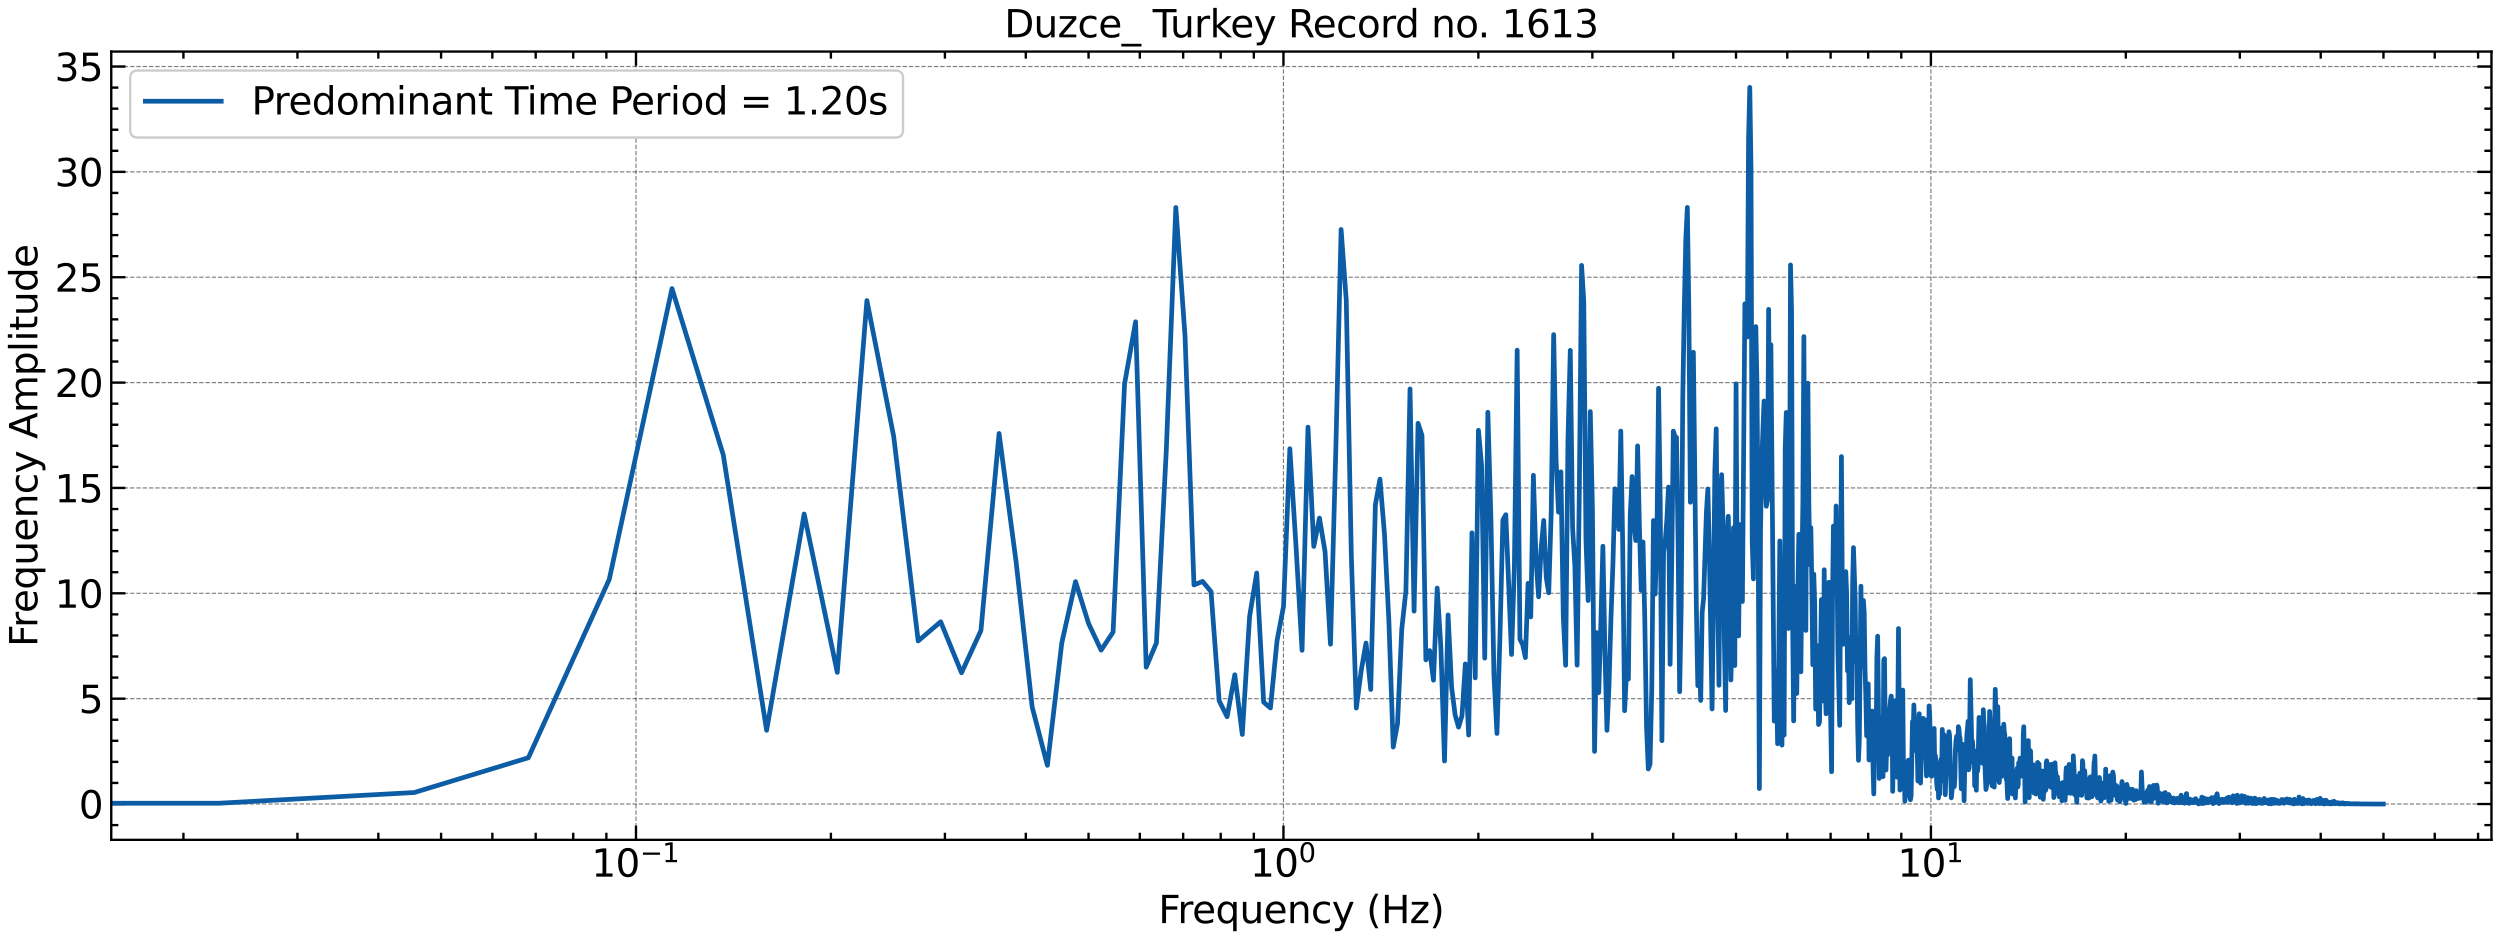 <?xml version="1.0" encoding="utf-8" standalone="no"?>
<!DOCTYPE svg PUBLIC "-//W3C//DTD SVG 1.1//EN"
  "http://www.w3.org/Graphics/SVG/1.1/DTD/svg11.dtd">
<svg xmlns:xlink="http://www.w3.org/1999/xlink" width="1054.945pt" height="396.467pt" viewBox="0 0 1054.945 396.467" xmlns="http://www.w3.org/2000/svg" version="1.1">
 <defs>
  <style type="text/css">*{stroke-linejoin: round; stroke-linecap: butt}</style>
 </defs>
 <g id="figure_1">
  <g id="patch_1">
   <path d="M 0 396.467 
L 1054.945 396.467 
L 1054.945 0 
L 0 0 
z
" style="fill: #ffffff"/>
  </g>
  <g id="axes_1">
   <g id="patch_2">
    <path d="M 46.945 354.397 
L 1051.345 354.397 
L 1051.345 21.758 
L 46.945 21.758 
z
" style="fill: #ffffff"/>
   </g>
   <g id="matplotlib.axis_1">
    <g id="xtick_1">
     <g id="line2d_1">
      <path d="M 268.373 354.397 
L 268.373 21.758 
" clip-path="url(#pd8dbe9402c)" style="fill: none; stroke-dasharray: 1.85,0.8; stroke-dashoffset: 0; stroke: #000000; stroke-opacity: 0.5; stroke-width: 0.5"/>
     </g>
     <g id="line2d_2">
      <defs>
       <path id="m77a213a560" d="M 0 0 
L 0 -6 
" style="stroke: #000000"/>
      </defs>
      <g>
       <use xlink:href="#m77a213a560" x="268.373" y="354.397" style="stroke: #000000"/>
      </g>
     </g>
     <g id="line2d_3">
      <defs>
       <path id="mcb5e009dc7" d="M 0 0 
L 0 6 
" style="stroke: #000000"/>
      </defs>
      <g>
       <use xlink:href="#mcb5e009dc7" x="268.373" y="21.758" style="stroke: #000000"/>
      </g>
     </g>
     <g id="text_1">
      <!-- $\mathdefault{10^{-1}}$ -->
      <g transform="translate(249.573 370.055) scale(0.16 -0.16)">
       <defs>
        <path id="DejaVuSans-31" d="M 794 531 
L 1825 531 
L 1825 4091 
L 703 3866 
L 703 4441 
L 1819 4666 
L 2450 4666 
L 2450 531 
L 3481 531 
L 3481 0 
L 794 0 
L 794 531 
z
" transform="scale(0.016)"/>
        <path id="DejaVuSans-30" d="M 2034 4250 
Q 1547 4250 1301 3770 
Q 1056 3291 1056 2328 
Q 1056 1369 1301 889 
Q 1547 409 2034 409 
Q 2525 409 2770 889 
Q 3016 1369 3016 2328 
Q 3016 3291 2770 3770 
Q 2525 4250 2034 4250 
z
M 2034 4750 
Q 2819 4750 3233 4129 
Q 3647 3509 3647 2328 
Q 3647 1150 3233 529 
Q 2819 -91 2034 -91 
Q 1250 -91 836 529 
Q 422 1150 422 2328 
Q 422 3509 836 4129 
Q 1250 4750 2034 4750 
z
" transform="scale(0.016)"/>
        <path id="DejaVuSans-2212" d="M 678 2272 
L 4684 2272 
L 4684 1741 
L 678 1741 
L 678 2272 
z
" transform="scale(0.016)"/>
       </defs>
       <use xlink:href="#DejaVuSans-31" transform="translate(0 0.684)"/>
       <use xlink:href="#DejaVuSans-30" transform="translate(63.623 0.684)"/>
       <use xlink:href="#DejaVuSans-2212" transform="translate(128.203 38.966) scale(0.7)"/>
       <use xlink:href="#DejaVuSans-31" transform="translate(186.855 38.966) scale(0.7)"/>
      </g>
     </g>
    </g>
    <g id="xtick_2">
     <g id="line2d_4">
      <path d="M 541.588 354.397 
L 541.588 21.758 
" clip-path="url(#pd8dbe9402c)" style="fill: none; stroke-dasharray: 1.85,0.8; stroke-dashoffset: 0; stroke: #000000; stroke-opacity: 0.5; stroke-width: 0.5"/>
     </g>
     <g id="line2d_5">
      <g>
       <use xlink:href="#m77a213a560" x="541.588" y="354.397" style="stroke: #000000"/>
      </g>
     </g>
     <g id="line2d_6">
      <g>
       <use xlink:href="#mcb5e009dc7" x="541.588" y="21.758" style="stroke: #000000"/>
      </g>
     </g>
     <g id="text_2">
      <!-- $\mathdefault{10^{0}}$ -->
      <g transform="translate(527.508 370.055) scale(0.16 -0.16)">
       <use xlink:href="#DejaVuSans-31" transform="translate(0 0.766)"/>
       <use xlink:href="#DejaVuSans-30" transform="translate(63.623 0.766)"/>
       <use xlink:href="#DejaVuSans-30" transform="translate(128.203 39.047) scale(0.7)"/>
      </g>
     </g>
    </g>
    <g id="xtick_3">
     <g id="line2d_7">
      <path d="M 814.803 354.397 
L 814.803 21.758 
" clip-path="url(#pd8dbe9402c)" style="fill: none; stroke-dasharray: 1.85,0.8; stroke-dashoffset: 0; stroke: #000000; stroke-opacity: 0.5; stroke-width: 0.5"/>
     </g>
     <g id="line2d_8">
      <g>
       <use xlink:href="#m77a213a560" x="814.803" y="354.397" style="stroke: #000000"/>
      </g>
     </g>
     <g id="line2d_9">
      <g>
       <use xlink:href="#mcb5e009dc7" x="814.803" y="21.758" style="stroke: #000000"/>
      </g>
     </g>
     <g id="text_3">
      <!-- $\mathdefault{10^{1}}$ -->
      <g transform="translate(800.723 370.055) scale(0.16 -0.16)">
       <use xlink:href="#DejaVuSans-31" transform="translate(0 0.684)"/>
       <use xlink:href="#DejaVuSans-30" transform="translate(63.623 0.684)"/>
       <use xlink:href="#DejaVuSans-31" transform="translate(128.203 38.966) scale(0.7)"/>
      </g>
     </g>
    </g>
    <g id="xtick_4">
     <g id="line2d_10">
      <defs>
       <path id="m08b11a5e48" d="M 0 0 
L 0 -3 
" style="stroke: #000000"/>
      </defs>
      <g>
       <use xlink:href="#m08b11a5e48" x="77.404" y="354.397" style="stroke: #000000"/>
      </g>
     </g>
     <g id="line2d_11">
      <defs>
       <path id="m982d2e7462" d="M 0 0 
L 0 3 
" style="stroke: #000000"/>
      </defs>
      <g>
       <use xlink:href="#m982d2e7462" x="77.404" y="21.758" style="stroke: #000000"/>
      </g>
     </g>
    </g>
    <g id="xtick_5">
     <g id="line2d_12">
      <g>
       <use xlink:href="#m08b11a5e48" x="125.515" y="354.397" style="stroke: #000000"/>
      </g>
     </g>
     <g id="line2d_13">
      <g>
       <use xlink:href="#m982d2e7462" x="125.515" y="21.758" style="stroke: #000000"/>
      </g>
     </g>
    </g>
    <g id="xtick_6">
     <g id="line2d_14">
      <g>
       <use xlink:href="#m08b11a5e48" x="159.65" y="354.397" style="stroke: #000000"/>
      </g>
     </g>
     <g id="line2d_15">
      <g>
       <use xlink:href="#m982d2e7462" x="159.65" y="21.758" style="stroke: #000000"/>
      </g>
     </g>
    </g>
    <g id="xtick_7">
     <g id="line2d_16">
      <g>
       <use xlink:href="#m08b11a5e48" x="186.127" y="354.397" style="stroke: #000000"/>
      </g>
     </g>
     <g id="line2d_17">
      <g>
       <use xlink:href="#m982d2e7462" x="186.127" y="21.758" style="stroke: #000000"/>
      </g>
     </g>
    </g>
    <g id="xtick_8">
     <g id="line2d_18">
      <g>
       <use xlink:href="#m08b11a5e48" x="207.761" y="354.397" style="stroke: #000000"/>
      </g>
     </g>
     <g id="line2d_19">
      <g>
       <use xlink:href="#m982d2e7462" x="207.761" y="21.758" style="stroke: #000000"/>
      </g>
     </g>
    </g>
    <g id="xtick_9">
     <g id="line2d_20">
      <g>
       <use xlink:href="#m08b11a5e48" x="226.052" y="354.397" style="stroke: #000000"/>
      </g>
     </g>
     <g id="line2d_21">
      <g>
       <use xlink:href="#m982d2e7462" x="226.052" y="21.758" style="stroke: #000000"/>
      </g>
     </g>
    </g>
    <g id="xtick_10">
     <g id="line2d_22">
      <g>
       <use xlink:href="#m08b11a5e48" x="241.896" y="354.397" style="stroke: #000000"/>
      </g>
     </g>
     <g id="line2d_23">
      <g>
       <use xlink:href="#m982d2e7462" x="241.896" y="21.758" style="stroke: #000000"/>
      </g>
     </g>
    </g>
    <g id="xtick_11">
     <g id="line2d_24">
      <g>
       <use xlink:href="#m08b11a5e48" x="255.872" y="354.397" style="stroke: #000000"/>
      </g>
     </g>
     <g id="line2d_25">
      <g>
       <use xlink:href="#m982d2e7462" x="255.872" y="21.758" style="stroke: #000000"/>
      </g>
     </g>
    </g>
    <g id="xtick_12">
     <g id="line2d_26">
      <g>
       <use xlink:href="#m08b11a5e48" x="350.619" y="354.397" style="stroke: #000000"/>
      </g>
     </g>
     <g id="line2d_27">
      <g>
       <use xlink:href="#m982d2e7462" x="350.619" y="21.758" style="stroke: #000000"/>
      </g>
     </g>
    </g>
    <g id="xtick_13">
     <g id="line2d_28">
      <g>
       <use xlink:href="#m08b11a5e48" x="398.73" y="354.397" style="stroke: #000000"/>
      </g>
     </g>
     <g id="line2d_29">
      <g>
       <use xlink:href="#m982d2e7462" x="398.73" y="21.758" style="stroke: #000000"/>
      </g>
     </g>
    </g>
    <g id="xtick_14">
     <g id="line2d_30">
      <g>
       <use xlink:href="#m08b11a5e48" x="432.865" y="354.397" style="stroke: #000000"/>
      </g>
     </g>
     <g id="line2d_31">
      <g>
       <use xlink:href="#m982d2e7462" x="432.865" y="21.758" style="stroke: #000000"/>
      </g>
     </g>
    </g>
    <g id="xtick_15">
     <g id="line2d_32">
      <g>
       <use xlink:href="#m08b11a5e48" x="459.342" y="354.397" style="stroke: #000000"/>
      </g>
     </g>
     <g id="line2d_33">
      <g>
       <use xlink:href="#m982d2e7462" x="459.342" y="21.758" style="stroke: #000000"/>
      </g>
     </g>
    </g>
    <g id="xtick_16">
     <g id="line2d_34">
      <g>
       <use xlink:href="#m08b11a5e48" x="480.976" y="354.397" style="stroke: #000000"/>
      </g>
     </g>
     <g id="line2d_35">
      <g>
       <use xlink:href="#m982d2e7462" x="480.976" y="21.758" style="stroke: #000000"/>
      </g>
     </g>
    </g>
    <g id="xtick_17">
     <g id="line2d_36">
      <g>
       <use xlink:href="#m08b11a5e48" x="499.266" y="354.397" style="stroke: #000000"/>
      </g>
     </g>
     <g id="line2d_37">
      <g>
       <use xlink:href="#m982d2e7462" x="499.266" y="21.758" style="stroke: #000000"/>
      </g>
     </g>
    </g>
    <g id="xtick_18">
     <g id="line2d_38">
      <g>
       <use xlink:href="#m08b11a5e48" x="515.111" y="354.397" style="stroke: #000000"/>
      </g>
     </g>
     <g id="line2d_39">
      <g>
       <use xlink:href="#m982d2e7462" x="515.111" y="21.758" style="stroke: #000000"/>
      </g>
     </g>
    </g>
    <g id="xtick_19">
     <g id="line2d_40">
      <g>
       <use xlink:href="#m08b11a5e48" x="529.086" y="354.397" style="stroke: #000000"/>
      </g>
     </g>
     <g id="line2d_41">
      <g>
       <use xlink:href="#m982d2e7462" x="529.086" y="21.758" style="stroke: #000000"/>
      </g>
     </g>
    </g>
    <g id="xtick_20">
     <g id="line2d_42">
      <g>
       <use xlink:href="#m08b11a5e48" x="623.834" y="354.397" style="stroke: #000000"/>
      </g>
     </g>
     <g id="line2d_43">
      <g>
       <use xlink:href="#m982d2e7462" x="623.834" y="21.758" style="stroke: #000000"/>
      </g>
     </g>
    </g>
    <g id="xtick_21">
     <g id="line2d_44">
      <g>
       <use xlink:href="#m08b11a5e48" x="671.944" y="354.397" style="stroke: #000000"/>
      </g>
     </g>
     <g id="line2d_45">
      <g>
       <use xlink:href="#m982d2e7462" x="671.944" y="21.758" style="stroke: #000000"/>
      </g>
     </g>
    </g>
    <g id="xtick_22">
     <g id="line2d_46">
      <g>
       <use xlink:href="#m08b11a5e48" x="706.08" y="354.397" style="stroke: #000000"/>
      </g>
     </g>
     <g id="line2d_47">
      <g>
       <use xlink:href="#m982d2e7462" x="706.08" y="21.758" style="stroke: #000000"/>
      </g>
     </g>
    </g>
    <g id="xtick_23">
     <g id="line2d_48">
      <g>
       <use xlink:href="#m08b11a5e48" x="732.557" y="354.397" style="stroke: #000000"/>
      </g>
     </g>
     <g id="line2d_49">
      <g>
       <use xlink:href="#m982d2e7462" x="732.557" y="21.758" style="stroke: #000000"/>
      </g>
     </g>
    </g>
    <g id="xtick_24">
     <g id="line2d_50">
      <g>
       <use xlink:href="#m08b11a5e48" x="754.19" y="354.397" style="stroke: #000000"/>
      </g>
     </g>
     <g id="line2d_51">
      <g>
       <use xlink:href="#m982d2e7462" x="754.19" y="21.758" style="stroke: #000000"/>
      </g>
     </g>
    </g>
    <g id="xtick_25">
     <g id="line2d_52">
      <g>
       <use xlink:href="#m08b11a5e48" x="772.481" y="354.397" style="stroke: #000000"/>
      </g>
     </g>
     <g id="line2d_53">
      <g>
       <use xlink:href="#m982d2e7462" x="772.481" y="21.758" style="stroke: #000000"/>
      </g>
     </g>
    </g>
    <g id="xtick_26">
     <g id="line2d_54">
      <g>
       <use xlink:href="#m08b11a5e48" x="788.325" y="354.397" style="stroke: #000000"/>
      </g>
     </g>
     <g id="line2d_55">
      <g>
       <use xlink:href="#m982d2e7462" x="788.325" y="21.758" style="stroke: #000000"/>
      </g>
     </g>
    </g>
    <g id="xtick_27">
     <g id="line2d_56">
      <g>
       <use xlink:href="#m08b11a5e48" x="802.301" y="354.397" style="stroke: #000000"/>
      </g>
     </g>
     <g id="line2d_57">
      <g>
       <use xlink:href="#m982d2e7462" x="802.301" y="21.758" style="stroke: #000000"/>
      </g>
     </g>
    </g>
    <g id="xtick_28">
     <g id="line2d_58">
      <g>
       <use xlink:href="#m08b11a5e48" x="897.048" y="354.397" style="stroke: #000000"/>
      </g>
     </g>
     <g id="line2d_59">
      <g>
       <use xlink:href="#m982d2e7462" x="897.048" y="21.758" style="stroke: #000000"/>
      </g>
     </g>
    </g>
    <g id="xtick_29">
     <g id="line2d_60">
      <g>
       <use xlink:href="#m08b11a5e48" x="945.159" y="354.397" style="stroke: #000000"/>
      </g>
     </g>
     <g id="line2d_61">
      <g>
       <use xlink:href="#m982d2e7462" x="945.159" y="21.758" style="stroke: #000000"/>
      </g>
     </g>
    </g>
    <g id="xtick_30">
     <g id="line2d_62">
      <g>
       <use xlink:href="#m08b11a5e48" x="979.294" y="354.397" style="stroke: #000000"/>
      </g>
     </g>
     <g id="line2d_63">
      <g>
       <use xlink:href="#m982d2e7462" x="979.294" y="21.758" style="stroke: #000000"/>
      </g>
     </g>
    </g>
    <g id="xtick_31">
     <g id="line2d_64">
      <g>
       <use xlink:href="#m08b11a5e48" x="1005.771" y="354.397" style="stroke: #000000"/>
      </g>
     </g>
     <g id="line2d_65">
      <g>
       <use xlink:href="#m982d2e7462" x="1005.771" y="21.758" style="stroke: #000000"/>
      </g>
     </g>
    </g>
    <g id="xtick_32">
     <g id="line2d_66">
      <g>
       <use xlink:href="#m08b11a5e48" x="1027.405" y="354.397" style="stroke: #000000"/>
      </g>
     </g>
     <g id="line2d_67">
      <g>
       <use xlink:href="#m982d2e7462" x="1027.405" y="21.758" style="stroke: #000000"/>
      </g>
     </g>
    </g>
    <g id="xtick_33">
     <g id="line2d_68">
      <g>
       <use xlink:href="#m08b11a5e48" x="1045.696" y="354.397" style="stroke: #000000"/>
      </g>
     </g>
     <g id="line2d_69">
      <g>
       <use xlink:href="#m982d2e7462" x="1045.696" y="21.758" style="stroke: #000000"/>
      </g>
     </g>
    </g>
    <g id="text_4">
     <!-- Frequency (Hz) -->
     <g transform="translate(488.817 389.54) scale(0.16 -0.16)">
      <defs>
       <path id="DejaVuSans-46" d="M 628 4666 
L 3309 4666 
L 3309 4134 
L 1259 4134 
L 1259 2759 
L 3109 2759 
L 3109 2228 
L 1259 2228 
L 1259 0 
L 628 0 
L 628 4666 
z
" transform="scale(0.016)"/>
       <path id="DejaVuSans-72" d="M 2631 2963 
Q 2534 3019 2420 3045 
Q 2306 3072 2169 3072 
Q 1681 3072 1420 2755 
Q 1159 2438 1159 1844 
L 1159 0 
L 581 0 
L 581 3500 
L 1159 3500 
L 1159 2956 
Q 1341 3275 1631 3429 
Q 1922 3584 2338 3584 
Q 2397 3584 2469 3576 
Q 2541 3569 2628 3553 
L 2631 2963 
z
" transform="scale(0.016)"/>
       <path id="DejaVuSans-65" d="M 3597 1894 
L 3597 1613 
L 953 1613 
Q 991 1019 1311 708 
Q 1631 397 2203 397 
Q 2534 397 2845 478 
Q 3156 559 3463 722 
L 3463 178 
Q 3153 47 2828 -22 
Q 2503 -91 2169 -91 
Q 1331 -91 842 396 
Q 353 884 353 1716 
Q 353 2575 817 3079 
Q 1281 3584 2069 3584 
Q 2775 3584 3186 3129 
Q 3597 2675 3597 1894 
z
M 3022 2063 
Q 3016 2534 2758 2815 
Q 2500 3097 2075 3097 
Q 1594 3097 1305 2825 
Q 1016 2553 972 2059 
L 3022 2063 
z
" transform="scale(0.016)"/>
       <path id="DejaVuSans-71" d="M 947 1747 
Q 947 1113 1208 752 
Q 1469 391 1925 391 
Q 2381 391 2643 752 
Q 2906 1113 2906 1747 
Q 2906 2381 2643 2742 
Q 2381 3103 1925 3103 
Q 1469 3103 1208 2742 
Q 947 2381 947 1747 
z
M 2906 525 
Q 2725 213 2448 61 
Q 2172 -91 1784 -91 
Q 1150 -91 751 415 
Q 353 922 353 1747 
Q 353 2572 751 3078 
Q 1150 3584 1784 3584 
Q 2172 3584 2448 3432 
Q 2725 3281 2906 2969 
L 2906 3500 
L 3481 3500 
L 3481 -1331 
L 2906 -1331 
L 2906 525 
z
" transform="scale(0.016)"/>
       <path id="DejaVuSans-75" d="M 544 1381 
L 544 3500 
L 1119 3500 
L 1119 1403 
Q 1119 906 1312 657 
Q 1506 409 1894 409 
Q 2359 409 2629 706 
Q 2900 1003 2900 1516 
L 2900 3500 
L 3475 3500 
L 3475 0 
L 2900 0 
L 2900 538 
Q 2691 219 2414 64 
Q 2138 -91 1772 -91 
Q 1169 -91 856 284 
Q 544 659 544 1381 
z
M 1991 3584 
L 1991 3584 
z
" transform="scale(0.016)"/>
       <path id="DejaVuSans-6e" d="M 3513 2113 
L 3513 0 
L 2938 0 
L 2938 2094 
Q 2938 2591 2744 2837 
Q 2550 3084 2163 3084 
Q 1697 3084 1428 2787 
Q 1159 2491 1159 1978 
L 1159 0 
L 581 0 
L 581 3500 
L 1159 3500 
L 1159 2956 
Q 1366 3272 1645 3428 
Q 1925 3584 2291 3584 
Q 2894 3584 3203 3211 
Q 3513 2838 3513 2113 
z
" transform="scale(0.016)"/>
       <path id="DejaVuSans-63" d="M 3122 3366 
L 3122 2828 
Q 2878 2963 2633 3030 
Q 2388 3097 2138 3097 
Q 1578 3097 1268 2742 
Q 959 2388 959 1747 
Q 959 1106 1268 751 
Q 1578 397 2138 397 
Q 2388 397 2633 464 
Q 2878 531 3122 666 
L 3122 134 
Q 2881 22 2623 -34 
Q 2366 -91 2075 -91 
Q 1284 -91 818 406 
Q 353 903 353 1747 
Q 353 2603 823 3093 
Q 1294 3584 2113 3584 
Q 2378 3584 2631 3529 
Q 2884 3475 3122 3366 
z
" transform="scale(0.016)"/>
       <path id="DejaVuSans-79" d="M 2059 -325 
Q 1816 -950 1584 -1140 
Q 1353 -1331 966 -1331 
L 506 -1331 
L 506 -850 
L 844 -850 
Q 1081 -850 1212 -737 
Q 1344 -625 1503 -206 
L 1606 56 
L 191 3500 
L 800 3500 
L 1894 763 
L 2988 3500 
L 3597 3500 
L 2059 -325 
z
" transform="scale(0.016)"/>
       <path id="DejaVuSans-20" transform="scale(0.016)"/>
       <path id="DejaVuSans-28" d="M 1984 4856 
Q 1566 4138 1362 3434 
Q 1159 2731 1159 2009 
Q 1159 1288 1364 580 
Q 1569 -128 1984 -844 
L 1484 -844 
Q 1016 -109 783 600 
Q 550 1309 550 2009 
Q 550 2706 781 3412 
Q 1013 4119 1484 4856 
L 1984 4856 
z
" transform="scale(0.016)"/>
       <path id="DejaVuSans-48" d="M 628 4666 
L 1259 4666 
L 1259 2753 
L 3553 2753 
L 3553 4666 
L 4184 4666 
L 4184 0 
L 3553 0 
L 3553 2222 
L 1259 2222 
L 1259 0 
L 628 0 
L 628 4666 
z
" transform="scale(0.016)"/>
       <path id="DejaVuSans-7a" d="M 353 3500 
L 3084 3500 
L 3084 2975 
L 922 459 
L 3084 459 
L 3084 0 
L 275 0 
L 275 525 
L 2438 3041 
L 353 3041 
L 353 3500 
z
" transform="scale(0.016)"/>
       <path id="DejaVuSans-29" d="M 513 4856 
L 1013 4856 
Q 1481 4119 1714 3412 
Q 1947 2706 1947 2009 
Q 1947 1309 1714 600 
Q 1481 -109 1013 -844 
L 513 -844 
Q 928 -128 1133 580 
Q 1338 1288 1338 2009 
Q 1338 2731 1133 3434 
Q 928 4138 513 4856 
z
" transform="scale(0.016)"/>
      </defs>
      <use xlink:href="#DejaVuSans-46"/>
      <use xlink:href="#DejaVuSans-72" x="50.27"/>
      <use xlink:href="#DejaVuSans-65" x="89.133"/>
      <use xlink:href="#DejaVuSans-71" x="150.656"/>
      <use xlink:href="#DejaVuSans-75" x="214.133"/>
      <use xlink:href="#DejaVuSans-65" x="277.512"/>
      <use xlink:href="#DejaVuSans-6e" x="339.035"/>
      <use xlink:href="#DejaVuSans-63" x="402.414"/>
      <use xlink:href="#DejaVuSans-79" x="457.395"/>
      <use xlink:href="#DejaVuSans-20" x="516.574"/>
      <use xlink:href="#DejaVuSans-28" x="548.361"/>
      <use xlink:href="#DejaVuSans-48" x="587.375"/>
      <use xlink:href="#DejaVuSans-7a" x="662.57"/>
      <use xlink:href="#DejaVuSans-29" x="715.061"/>
     </g>
    </g>
   </g>
   <g id="matplotlib.axis_2">
    <g id="ytick_1">
     <g id="line2d_70">
      <path d="M 46.945 339.278 
L 1051.345 339.278 
" clip-path="url(#pd8dbe9402c)" style="fill: none; stroke-dasharray: 1.85,0.8; stroke-dashoffset: 0; stroke: #000000; stroke-opacity: 0.5; stroke-width: 0.5"/>
     </g>
     <g id="line2d_71">
      <defs>
       <path id="ma4c08d5b4e" d="M 0 0 
L 6 0 
" style="stroke: #000000"/>
      </defs>
      <g>
       <use xlink:href="#ma4c08d5b4e" x="46.945" y="339.278" style="stroke: #000000"/>
      </g>
     </g>
     <g id="line2d_72">
      <defs>
       <path id="mf1df5eade2" d="M 0 0 
L -6 0 
" style="stroke: #000000"/>
      </defs>
      <g>
       <use xlink:href="#mf1df5eade2" x="1051.345" y="339.278" style="stroke: #000000"/>
      </g>
     </g>
     <g id="text_5">
      <!-- 0 -->
      <g transform="translate(33.265 345.357) scale(0.16 -0.16)">
       <use xlink:href="#DejaVuSans-30"/>
      </g>
     </g>
    </g>
    <g id="ytick_2">
     <g id="line2d_73">
      <path d="M 46.945 294.82 
L 1051.345 294.82 
" clip-path="url(#pd8dbe9402c)" style="fill: none; stroke-dasharray: 1.85,0.8; stroke-dashoffset: 0; stroke: #000000; stroke-opacity: 0.5; stroke-width: 0.5"/>
     </g>
     <g id="line2d_74">
      <g>
       <use xlink:href="#ma4c08d5b4e" x="46.945" y="294.82" style="stroke: #000000"/>
      </g>
     </g>
     <g id="line2d_75">
      <g>
       <use xlink:href="#mf1df5eade2" x="1051.345" y="294.82" style="stroke: #000000"/>
      </g>
     </g>
     <g id="text_6">
      <!-- 5 -->
      <g transform="translate(33.265 300.899) scale(0.16 -0.16)">
       <defs>
        <path id="DejaVuSans-35" d="M 691 4666 
L 3169 4666 
L 3169 4134 
L 1269 4134 
L 1269 2991 
Q 1406 3038 1543 3061 
Q 1681 3084 1819 3084 
Q 2600 3084 3056 2656 
Q 3513 2228 3513 1497 
Q 3513 744 3044 326 
Q 2575 -91 1722 -91 
Q 1428 -91 1123 -41 
Q 819 9 494 109 
L 494 744 
Q 775 591 1075 516 
Q 1375 441 1709 441 
Q 2250 441 2565 725 
Q 2881 1009 2881 1497 
Q 2881 1984 2565 2268 
Q 2250 2553 1709 2553 
Q 1456 2553 1204 2497 
Q 953 2441 691 2322 
L 691 4666 
z
" transform="scale(0.016)"/>
       </defs>
       <use xlink:href="#DejaVuSans-35"/>
      </g>
     </g>
    </g>
    <g id="ytick_3">
     <g id="line2d_76">
      <path d="M 46.945 250.362 
L 1051.345 250.362 
" clip-path="url(#pd8dbe9402c)" style="fill: none; stroke-dasharray: 1.85,0.8; stroke-dashoffset: 0; stroke: #000000; stroke-opacity: 0.5; stroke-width: 0.5"/>
     </g>
     <g id="line2d_77">
      <g>
       <use xlink:href="#ma4c08d5b4e" x="46.945" y="250.362" style="stroke: #000000"/>
      </g>
     </g>
     <g id="line2d_78">
      <g>
       <use xlink:href="#mf1df5eade2" x="1051.345" y="250.362" style="stroke: #000000"/>
      </g>
     </g>
     <g id="text_7">
      <!-- 10 -->
      <g transform="translate(23.085 256.44) scale(0.16 -0.16)">
       <use xlink:href="#DejaVuSans-31"/>
       <use xlink:href="#DejaVuSans-30" x="63.623"/>
      </g>
     </g>
    </g>
    <g id="ytick_4">
     <g id="line2d_79">
      <path d="M 46.945 205.903 
L 1051.345 205.903 
" clip-path="url(#pd8dbe9402c)" style="fill: none; stroke-dasharray: 1.85,0.8; stroke-dashoffset: 0; stroke: #000000; stroke-opacity: 0.5; stroke-width: 0.5"/>
     </g>
     <g id="line2d_80">
      <g>
       <use xlink:href="#ma4c08d5b4e" x="46.945" y="205.903" style="stroke: #000000"/>
      </g>
     </g>
     <g id="line2d_81">
      <g>
       <use xlink:href="#mf1df5eade2" x="1051.345" y="205.903" style="stroke: #000000"/>
      </g>
     </g>
     <g id="text_8">
      <!-- 15 -->
      <g transform="translate(23.085 211.982) scale(0.16 -0.16)">
       <use xlink:href="#DejaVuSans-31"/>
       <use xlink:href="#DejaVuSans-35" x="63.623"/>
      </g>
     </g>
    </g>
    <g id="ytick_5">
     <g id="line2d_82">
      <path d="M 46.945 161.445 
L 1051.345 161.445 
" clip-path="url(#pd8dbe9402c)" style="fill: none; stroke-dasharray: 1.85,0.8; stroke-dashoffset: 0; stroke: #000000; stroke-opacity: 0.5; stroke-width: 0.5"/>
     </g>
     <g id="line2d_83">
      <g>
       <use xlink:href="#ma4c08d5b4e" x="46.945" y="161.445" style="stroke: #000000"/>
      </g>
     </g>
     <g id="line2d_84">
      <g>
       <use xlink:href="#mf1df5eade2" x="1051.345" y="161.445" style="stroke: #000000"/>
      </g>
     </g>
     <g id="text_9">
      <!-- 20 -->
      <g transform="translate(23.085 167.524) scale(0.16 -0.16)">
       <defs>
        <path id="DejaVuSans-32" d="M 1228 531 
L 3431 531 
L 3431 0 
L 469 0 
L 469 531 
Q 828 903 1448 1529 
Q 2069 2156 2228 2338 
Q 2531 2678 2651 2914 
Q 2772 3150 2772 3378 
Q 2772 3750 2511 3984 
Q 2250 4219 1831 4219 
Q 1534 4219 1204 4116 
Q 875 4013 500 3803 
L 500 4441 
Q 881 4594 1212 4672 
Q 1544 4750 1819 4750 
Q 2544 4750 2975 4387 
Q 3406 4025 3406 3419 
Q 3406 3131 3298 2873 
Q 3191 2616 2906 2266 
Q 2828 2175 2409 1742 
Q 1991 1309 1228 531 
z
" transform="scale(0.016)"/>
       </defs>
       <use xlink:href="#DejaVuSans-32"/>
       <use xlink:href="#DejaVuSans-30" x="63.623"/>
      </g>
     </g>
    </g>
    <g id="ytick_6">
     <g id="line2d_85">
      <path d="M 46.945 116.987 
L 1051.345 116.987 
" clip-path="url(#pd8dbe9402c)" style="fill: none; stroke-dasharray: 1.85,0.8; stroke-dashoffset: 0; stroke: #000000; stroke-opacity: 0.5; stroke-width: 0.5"/>
     </g>
     <g id="line2d_86">
      <g>
       <use xlink:href="#ma4c08d5b4e" x="46.945" y="116.987" style="stroke: #000000"/>
      </g>
     </g>
     <g id="line2d_87">
      <g>
       <use xlink:href="#mf1df5eade2" x="1051.345" y="116.987" style="stroke: #000000"/>
      </g>
     </g>
     <g id="text_10">
      <!-- 25 -->
      <g transform="translate(23.085 123.066) scale(0.16 -0.16)">
       <use xlink:href="#DejaVuSans-32"/>
       <use xlink:href="#DejaVuSans-35" x="63.623"/>
      </g>
     </g>
    </g>
    <g id="ytick_7">
     <g id="line2d_88">
      <path d="M 46.945 72.529 
L 1051.345 72.529 
" clip-path="url(#pd8dbe9402c)" style="fill: none; stroke-dasharray: 1.85,0.8; stroke-dashoffset: 0; stroke: #000000; stroke-opacity: 0.5; stroke-width: 0.5"/>
     </g>
     <g id="line2d_89">
      <g>
       <use xlink:href="#ma4c08d5b4e" x="46.945" y="72.529" style="stroke: #000000"/>
      </g>
     </g>
     <g id="line2d_90">
      <g>
       <use xlink:href="#mf1df5eade2" x="1051.345" y="72.529" style="stroke: #000000"/>
      </g>
     </g>
     <g id="text_11">
      <!-- 30 -->
      <g transform="translate(23.085 78.608) scale(0.16 -0.16)">
       <defs>
        <path id="DejaVuSans-33" d="M 2597 2516 
Q 3050 2419 3304 2112 
Q 3559 1806 3559 1356 
Q 3559 666 3084 287 
Q 2609 -91 1734 -91 
Q 1441 -91 1130 -33 
Q 819 25 488 141 
L 488 750 
Q 750 597 1062 519 
Q 1375 441 1716 441 
Q 2309 441 2620 675 
Q 2931 909 2931 1356 
Q 2931 1769 2642 2001 
Q 2353 2234 1838 2234 
L 1294 2234 
L 1294 2753 
L 1863 2753 
Q 2328 2753 2575 2939 
Q 2822 3125 2822 3475 
Q 2822 3834 2567 4026 
Q 2313 4219 1838 4219 
Q 1578 4219 1281 4162 
Q 984 4106 628 3988 
L 628 4550 
Q 988 4650 1302 4700 
Q 1616 4750 1894 4750 
Q 2613 4750 3031 4423 
Q 3450 4097 3450 3541 
Q 3450 3153 3228 2886 
Q 3006 2619 2597 2516 
z
" transform="scale(0.016)"/>
       </defs>
       <use xlink:href="#DejaVuSans-33"/>
       <use xlink:href="#DejaVuSans-30" x="63.623"/>
      </g>
     </g>
    </g>
    <g id="ytick_8">
     <g id="line2d_91">
      <path d="M 46.945 28.071 
L 1051.345 28.071 
" clip-path="url(#pd8dbe9402c)" style="fill: none; stroke-dasharray: 1.85,0.8; stroke-dashoffset: 0; stroke: #000000; stroke-opacity: 0.5; stroke-width: 0.5"/>
     </g>
     <g id="line2d_92">
      <g>
       <use xlink:href="#ma4c08d5b4e" x="46.945" y="28.071" style="stroke: #000000"/>
      </g>
     </g>
     <g id="line2d_93">
      <g>
       <use xlink:href="#mf1df5eade2" x="1051.345" y="28.071" style="stroke: #000000"/>
      </g>
     </g>
     <g id="text_12">
      <!-- 35 -->
      <g transform="translate(23.085 34.149) scale(0.16 -0.16)">
       <use xlink:href="#DejaVuSans-33"/>
       <use xlink:href="#DejaVuSans-35" x="63.623"/>
      </g>
     </g>
    </g>
    <g id="ytick_9">
     <g id="line2d_94">
      <defs>
       <path id="m3d2f3f7490" d="M 0 0 
L 3 0 
" style="stroke: #000000"/>
      </defs>
      <g>
       <use xlink:href="#m3d2f3f7490" x="46.945" y="348.17" style="stroke: #000000"/>
      </g>
     </g>
     <g id="line2d_95">
      <defs>
       <path id="mbfa1e894b9" d="M 0 0 
L -3 0 
" style="stroke: #000000"/>
      </defs>
      <g>
       <use xlink:href="#mbfa1e894b9" x="1051.345" y="348.17" style="stroke: #000000"/>
      </g>
     </g>
    </g>
    <g id="ytick_10">
     <g id="line2d_96">
      <g>
       <use xlink:href="#m3d2f3f7490" x="46.945" y="330.386" style="stroke: #000000"/>
      </g>
     </g>
     <g id="line2d_97">
      <g>
       <use xlink:href="#mbfa1e894b9" x="1051.345" y="330.386" style="stroke: #000000"/>
      </g>
     </g>
    </g>
    <g id="ytick_11">
     <g id="line2d_98">
      <g>
       <use xlink:href="#m3d2f3f7490" x="46.945" y="321.495" style="stroke: #000000"/>
      </g>
     </g>
     <g id="line2d_99">
      <g>
       <use xlink:href="#mbfa1e894b9" x="1051.345" y="321.495" style="stroke: #000000"/>
      </g>
     </g>
    </g>
    <g id="ytick_12">
     <g id="line2d_100">
      <g>
       <use xlink:href="#m3d2f3f7490" x="46.945" y="312.603" style="stroke: #000000"/>
      </g>
     </g>
     <g id="line2d_101">
      <g>
       <use xlink:href="#mbfa1e894b9" x="1051.345" y="312.603" style="stroke: #000000"/>
      </g>
     </g>
    </g>
    <g id="ytick_13">
     <g id="line2d_102">
      <g>
       <use xlink:href="#m3d2f3f7490" x="46.945" y="303.711" style="stroke: #000000"/>
      </g>
     </g>
     <g id="line2d_103">
      <g>
       <use xlink:href="#mbfa1e894b9" x="1051.345" y="303.711" style="stroke: #000000"/>
      </g>
     </g>
    </g>
    <g id="ytick_14">
     <g id="line2d_104">
      <g>
       <use xlink:href="#m3d2f3f7490" x="46.945" y="285.928" style="stroke: #000000"/>
      </g>
     </g>
     <g id="line2d_105">
      <g>
       <use xlink:href="#mbfa1e894b9" x="1051.345" y="285.928" style="stroke: #000000"/>
      </g>
     </g>
    </g>
    <g id="ytick_15">
     <g id="line2d_106">
      <g>
       <use xlink:href="#m3d2f3f7490" x="46.945" y="277.037" style="stroke: #000000"/>
      </g>
     </g>
     <g id="line2d_107">
      <g>
       <use xlink:href="#mbfa1e894b9" x="1051.345" y="277.037" style="stroke: #000000"/>
      </g>
     </g>
    </g>
    <g id="ytick_16">
     <g id="line2d_108">
      <g>
       <use xlink:href="#m3d2f3f7490" x="46.945" y="268.145" style="stroke: #000000"/>
      </g>
     </g>
     <g id="line2d_109">
      <g>
       <use xlink:href="#mbfa1e894b9" x="1051.345" y="268.145" style="stroke: #000000"/>
      </g>
     </g>
    </g>
    <g id="ytick_17">
     <g id="line2d_110">
      <g>
       <use xlink:href="#m3d2f3f7490" x="46.945" y="259.253" style="stroke: #000000"/>
      </g>
     </g>
     <g id="line2d_111">
      <g>
       <use xlink:href="#mbfa1e894b9" x="1051.345" y="259.253" style="stroke: #000000"/>
      </g>
     </g>
    </g>
    <g id="ytick_18">
     <g id="line2d_112">
      <g>
       <use xlink:href="#m3d2f3f7490" x="46.945" y="241.47" style="stroke: #000000"/>
      </g>
     </g>
     <g id="line2d_113">
      <g>
       <use xlink:href="#mbfa1e894b9" x="1051.345" y="241.47" style="stroke: #000000"/>
      </g>
     </g>
    </g>
    <g id="ytick_19">
     <g id="line2d_114">
      <g>
       <use xlink:href="#m3d2f3f7490" x="46.945" y="232.578" style="stroke: #000000"/>
      </g>
     </g>
     <g id="line2d_115">
      <g>
       <use xlink:href="#mbfa1e894b9" x="1051.345" y="232.578" style="stroke: #000000"/>
      </g>
     </g>
    </g>
    <g id="ytick_20">
     <g id="line2d_116">
      <g>
       <use xlink:href="#m3d2f3f7490" x="46.945" y="223.687" style="stroke: #000000"/>
      </g>
     </g>
     <g id="line2d_117">
      <g>
       <use xlink:href="#mbfa1e894b9" x="1051.345" y="223.687" style="stroke: #000000"/>
      </g>
     </g>
    </g>
    <g id="ytick_21">
     <g id="line2d_118">
      <g>
       <use xlink:href="#m3d2f3f7490" x="46.945" y="214.795" style="stroke: #000000"/>
      </g>
     </g>
     <g id="line2d_119">
      <g>
       <use xlink:href="#mbfa1e894b9" x="1051.345" y="214.795" style="stroke: #000000"/>
      </g>
     </g>
    </g>
    <g id="ytick_22">
     <g id="line2d_120">
      <g>
       <use xlink:href="#m3d2f3f7490" x="46.945" y="197.012" style="stroke: #000000"/>
      </g>
     </g>
     <g id="line2d_121">
      <g>
       <use xlink:href="#mbfa1e894b9" x="1051.345" y="197.012" style="stroke: #000000"/>
      </g>
     </g>
    </g>
    <g id="ytick_23">
     <g id="line2d_122">
      <g>
       <use xlink:href="#m3d2f3f7490" x="46.945" y="188.12" style="stroke: #000000"/>
      </g>
     </g>
     <g id="line2d_123">
      <g>
       <use xlink:href="#mbfa1e894b9" x="1051.345" y="188.12" style="stroke: #000000"/>
      </g>
     </g>
    </g>
    <g id="ytick_24">
     <g id="line2d_124">
      <g>
       <use xlink:href="#m3d2f3f7490" x="46.945" y="179.228" style="stroke: #000000"/>
      </g>
     </g>
     <g id="line2d_125">
      <g>
       <use xlink:href="#mbfa1e894b9" x="1051.345" y="179.228" style="stroke: #000000"/>
      </g>
     </g>
    </g>
    <g id="ytick_25">
     <g id="line2d_126">
      <g>
       <use xlink:href="#m3d2f3f7490" x="46.945" y="170.337" style="stroke: #000000"/>
      </g>
     </g>
     <g id="line2d_127">
      <g>
       <use xlink:href="#mbfa1e894b9" x="1051.345" y="170.337" style="stroke: #000000"/>
      </g>
     </g>
    </g>
    <g id="ytick_26">
     <g id="line2d_128">
      <g>
       <use xlink:href="#m3d2f3f7490" x="46.945" y="152.554" style="stroke: #000000"/>
      </g>
     </g>
     <g id="line2d_129">
      <g>
       <use xlink:href="#mbfa1e894b9" x="1051.345" y="152.554" style="stroke: #000000"/>
      </g>
     </g>
    </g>
    <g id="ytick_27">
     <g id="line2d_130">
      <g>
       <use xlink:href="#m3d2f3f7490" x="46.945" y="143.662" style="stroke: #000000"/>
      </g>
     </g>
     <g id="line2d_131">
      <g>
       <use xlink:href="#mbfa1e894b9" x="1051.345" y="143.662" style="stroke: #000000"/>
      </g>
     </g>
    </g>
    <g id="ytick_28">
     <g id="line2d_132">
      <g>
       <use xlink:href="#m3d2f3f7490" x="46.945" y="134.77" style="stroke: #000000"/>
      </g>
     </g>
     <g id="line2d_133">
      <g>
       <use xlink:href="#mbfa1e894b9" x="1051.345" y="134.77" style="stroke: #000000"/>
      </g>
     </g>
    </g>
    <g id="ytick_29">
     <g id="line2d_134">
      <g>
       <use xlink:href="#m3d2f3f7490" x="46.945" y="125.879" style="stroke: #000000"/>
      </g>
     </g>
     <g id="line2d_135">
      <g>
       <use xlink:href="#mbfa1e894b9" x="1051.345" y="125.879" style="stroke: #000000"/>
      </g>
     </g>
    </g>
    <g id="ytick_30">
     <g id="line2d_136">
      <g>
       <use xlink:href="#m3d2f3f7490" x="46.945" y="108.095" style="stroke: #000000"/>
      </g>
     </g>
     <g id="line2d_137">
      <g>
       <use xlink:href="#mbfa1e894b9" x="1051.345" y="108.095" style="stroke: #000000"/>
      </g>
     </g>
    </g>
    <g id="ytick_31">
     <g id="line2d_138">
      <g>
       <use xlink:href="#m3d2f3f7490" x="46.945" y="99.204" style="stroke: #000000"/>
      </g>
     </g>
     <g id="line2d_139">
      <g>
       <use xlink:href="#mbfa1e894b9" x="1051.345" y="99.204" style="stroke: #000000"/>
      </g>
     </g>
    </g>
    <g id="ytick_32">
     <g id="line2d_140">
      <g>
       <use xlink:href="#m3d2f3f7490" x="46.945" y="90.312" style="stroke: #000000"/>
      </g>
     </g>
     <g id="line2d_141">
      <g>
       <use xlink:href="#mbfa1e894b9" x="1051.345" y="90.312" style="stroke: #000000"/>
      </g>
     </g>
    </g>
    <g id="ytick_33">
     <g id="line2d_142">
      <g>
       <use xlink:href="#m3d2f3f7490" x="46.945" y="81.42" style="stroke: #000000"/>
      </g>
     </g>
     <g id="line2d_143">
      <g>
       <use xlink:href="#mbfa1e894b9" x="1051.345" y="81.42" style="stroke: #000000"/>
      </g>
     </g>
    </g>
    <g id="ytick_34">
     <g id="line2d_144">
      <g>
       <use xlink:href="#m3d2f3f7490" x="46.945" y="63.637" style="stroke: #000000"/>
      </g>
     </g>
     <g id="line2d_145">
      <g>
       <use xlink:href="#mbfa1e894b9" x="1051.345" y="63.637" style="stroke: #000000"/>
      </g>
     </g>
    </g>
    <g id="ytick_35">
     <g id="line2d_146">
      <g>
       <use xlink:href="#m3d2f3f7490" x="46.945" y="54.746" style="stroke: #000000"/>
      </g>
     </g>
     <g id="line2d_147">
      <g>
       <use xlink:href="#mbfa1e894b9" x="1051.345" y="54.746" style="stroke: #000000"/>
      </g>
     </g>
    </g>
    <g id="ytick_36">
     <g id="line2d_148">
      <g>
       <use xlink:href="#m3d2f3f7490" x="46.945" y="45.854" style="stroke: #000000"/>
      </g>
     </g>
     <g id="line2d_149">
      <g>
       <use xlink:href="#mbfa1e894b9" x="1051.345" y="45.854" style="stroke: #000000"/>
      </g>
     </g>
    </g>
    <g id="ytick_37">
     <g id="line2d_150">
      <g>
       <use xlink:href="#m3d2f3f7490" x="46.945" y="36.962" style="stroke: #000000"/>
      </g>
     </g>
     <g id="line2d_151">
      <g>
       <use xlink:href="#mbfa1e894b9" x="1051.345" y="36.962" style="stroke: #000000"/>
      </g>
     </g>
    </g>
    <g id="text_13">
     <!-- Frequency Amplitude -->
     <g transform="translate(15.758 272.944) rotate(-90) scale(0.16 -0.16)">
      <defs>
       <path id="DejaVuSans-41" d="M 2188 4044 
L 1331 1722 
L 3047 1722 
L 2188 4044 
z
M 1831 4666 
L 2547 4666 
L 4325 0 
L 3669 0 
L 3244 1197 
L 1141 1197 
L 716 0 
L 50 0 
L 1831 4666 
z
" transform="scale(0.016)"/>
       <path id="DejaVuSans-6d" d="M 3328 2828 
Q 3544 3216 3844 3400 
Q 4144 3584 4550 3584 
Q 5097 3584 5394 3201 
Q 5691 2819 5691 2113 
L 5691 0 
L 5113 0 
L 5113 2094 
Q 5113 2597 4934 2840 
Q 4756 3084 4391 3084 
Q 3944 3084 3684 2787 
Q 3425 2491 3425 1978 
L 3425 0 
L 2847 0 
L 2847 2094 
Q 2847 2600 2669 2842 
Q 2491 3084 2119 3084 
Q 1678 3084 1418 2786 
Q 1159 2488 1159 1978 
L 1159 0 
L 581 0 
L 581 3500 
L 1159 3500 
L 1159 2956 
Q 1356 3278 1631 3431 
Q 1906 3584 2284 3584 
Q 2666 3584 2933 3390 
Q 3200 3197 3328 2828 
z
" transform="scale(0.016)"/>
       <path id="DejaVuSans-70" d="M 1159 525 
L 1159 -1331 
L 581 -1331 
L 581 3500 
L 1159 3500 
L 1159 2969 
Q 1341 3281 1617 3432 
Q 1894 3584 2278 3584 
Q 2916 3584 3314 3078 
Q 3713 2572 3713 1747 
Q 3713 922 3314 415 
Q 2916 -91 2278 -91 
Q 1894 -91 1617 61 
Q 1341 213 1159 525 
z
M 3116 1747 
Q 3116 2381 2855 2742 
Q 2594 3103 2138 3103 
Q 1681 3103 1420 2742 
Q 1159 2381 1159 1747 
Q 1159 1113 1420 752 
Q 1681 391 2138 391 
Q 2594 391 2855 752 
Q 3116 1113 3116 1747 
z
" transform="scale(0.016)"/>
       <path id="DejaVuSans-6c" d="M 603 4863 
L 1178 4863 
L 1178 0 
L 603 0 
L 603 4863 
z
" transform="scale(0.016)"/>
       <path id="DejaVuSans-69" d="M 603 3500 
L 1178 3500 
L 1178 0 
L 603 0 
L 603 3500 
z
M 603 4863 
L 1178 4863 
L 1178 4134 
L 603 4134 
L 603 4863 
z
" transform="scale(0.016)"/>
       <path id="DejaVuSans-74" d="M 1172 4494 
L 1172 3500 
L 2356 3500 
L 2356 3053 
L 1172 3053 
L 1172 1153 
Q 1172 725 1289 603 
Q 1406 481 1766 481 
L 2356 481 
L 2356 0 
L 1766 0 
Q 1100 0 847 248 
Q 594 497 594 1153 
L 594 3053 
L 172 3053 
L 172 3500 
L 594 3500 
L 594 4494 
L 1172 4494 
z
" transform="scale(0.016)"/>
       <path id="DejaVuSans-64" d="M 2906 2969 
L 2906 4863 
L 3481 4863 
L 3481 0 
L 2906 0 
L 2906 525 
Q 2725 213 2448 61 
Q 2172 -91 1784 -91 
Q 1150 -91 751 415 
Q 353 922 353 1747 
Q 353 2572 751 3078 
Q 1150 3584 1784 3584 
Q 2172 3584 2448 3432 
Q 2725 3281 2906 2969 
z
M 947 1747 
Q 947 1113 1208 752 
Q 1469 391 1925 391 
Q 2381 391 2643 752 
Q 2906 1113 2906 1747 
Q 2906 2381 2643 2742 
Q 2381 3103 1925 3103 
Q 1469 3103 1208 2742 
Q 947 2381 947 1747 
z
" transform="scale(0.016)"/>
      </defs>
      <use xlink:href="#DejaVuSans-46"/>
      <use xlink:href="#DejaVuSans-72" x="50.27"/>
      <use xlink:href="#DejaVuSans-65" x="89.133"/>
      <use xlink:href="#DejaVuSans-71" x="150.656"/>
      <use xlink:href="#DejaVuSans-75" x="214.133"/>
      <use xlink:href="#DejaVuSans-65" x="277.512"/>
      <use xlink:href="#DejaVuSans-6e" x="339.035"/>
      <use xlink:href="#DejaVuSans-63" x="402.414"/>
      <use xlink:href="#DejaVuSans-79" x="457.395"/>
      <use xlink:href="#DejaVuSans-20" x="516.574"/>
      <use xlink:href="#DejaVuSans-41" x="548.361"/>
      <use xlink:href="#DejaVuSans-6d" x="616.77"/>
      <use xlink:href="#DejaVuSans-70" x="714.182"/>
      <use xlink:href="#DejaVuSans-6c" x="777.658"/>
      <use xlink:href="#DejaVuSans-69" x="805.441"/>
      <use xlink:href="#DejaVuSans-74" x="833.225"/>
      <use xlink:href="#DejaVuSans-75" x="872.434"/>
      <use xlink:href="#DejaVuSans-64" x="935.812"/>
      <use xlink:href="#DejaVuSans-65" x="999.289"/>
     </g>
    </g>
   </g>
   <g id="line2d_152">
    <path d="M -1 338.938 
L 92.6 338.938 
L 174.845 334.423 
L 222.956 319.755 
L 257.091 244.496 
L 283.568 121.777 
L 305.202 191.962 
L 323.493 308.176 
L 339.337 216.904 
L 353.313 283.728 
L 365.814 126.829 
L 377.123 184.181 
L 387.448 270.46 
L 396.945 262.376 
L 405.739 283.893 
L 413.925 266.098 
L 421.583 182.919 
L 428.776 237.147 
L 435.558 298.357 
L 441.974 322.951 
L 448.06 271.238 
L 453.849 245.426 
L 459.369 263.129 
L 464.644 274.349 
L 469.693 266.745 
L 474.537 162.006 
L 479.191 135.782 
L 483.669 281.519 
L 487.984 271.279 
L 492.148 190.043 
L 496.171 87.565 
L 500.061 141.884 
L 503.829 246.834 
L 507.48 245.348 
L 511.022 249.643 
L 514.462 295.731 
L 517.804 302.445 
L 521.055 284.735 
L 524.22 309.932 
L 527.302 260.132 
L 530.306 241.789 
L 533.236 296.304 
L 536.095 298.748 
L 538.887 270.328 
L 541.615 255.891 
L 544.281 189.354 
L 546.889 230.528 
L 549.441 274.414 
L 551.939 180.245 
L 554.386 230.565 
L 556.783 218.62 
L 559.133 232.708 
L 561.437 271.854 
L 563.697 189.338 
L 565.915 96.839 
L 568.092 126.668 
L 570.23 234.534 
L 572.33 298.788 
L 574.394 282.989 
L 576.422 271.349 
L 578.417 290.947 
L 580.378 212.993 
L 582.307 202.183 
L 584.206 225.21 
L 586.074 261.934 
L 587.914 315.242 
L 589.726 305.359 
L 591.51 265.565 
L 593.268 249.229 
L 595 164.135 
L 596.707 257.889 
L 598.39 178.612 
L 600.05 183.736 
L 601.687 278.442 
L 603.301 274.542 
L 604.894 287.027 
L 606.465 248.162 
L 608.016 273.088 
L 609.548 321.128 
L 611.059 259.496 
L 612.552 290.058 
L 614.026 301.672 
L 615.482 306.836 
L 616.92 302.05 
L 618.341 280.162 
L 619.745 310.175 
L 621.133 224.854 
L 622.505 286.046 
L 623.861 181.586 
L 625.201 196.478 
L 626.527 277.716 
L 627.838 173.967 
L 629.135 218.68 
L 630.418 285.169 
L 631.687 309.514 
L 632.943 268.834 
L 634.185 219.377 
L 635.415 217.184 
L 637.836 276.177 
L 639.029 239.349 
L 640.209 147.769 
L 641.379 269.75 
L 642.536 272.013 
L 643.683 277.49 
L 644.818 246.16 
L 645.943 260.31 
L 647.057 200.557 
L 648.161 236.11 
L 649.254 251.849 
L 650.338 231.233 
L 651.412 219.616 
L 652.476 243.627 
L 653.531 250.17 
L 654.576 216.328 
L 655.612 141.2 
L 656.64 194.352 
L 657.658 216.11 
L 658.668 199.111 
L 659.669 259.933 
L 660.662 280.714 
L 661.647 185.104 
L 662.624 147.839 
L 663.592 222.515 
L 664.553 238.815 
L 665.506 280.677 
L 666.452 205.974 
L 667.39 111.992 
L 668.32 127.298 
L 669.244 227.99 
L 670.16 253.415 
L 671.069 173.677 
L 671.971 215.012 
L 672.867 317.081 
L 673.756 266.944 
L 674.638 292.259 
L 675.514 263.442 
L 676.383 230.503 
L 677.246 274.845 
L 678.103 308.183 
L 678.953 289.426 
L 679.798 260.676 
L 680.636 237.431 
L 681.469 206.259 
L 682.296 207.33 
L 683.117 223.391 
L 683.932 181.908 
L 684.742 229.866 
L 685.547 299.912 
L 686.346 284.001 
L 687.14 286.558 
L 687.928 217.19 
L 688.711 201.092 
L 689.489 221.011 
L 690.262 228.127 
L 691.03 188.178 
L 691.793 222.217 
L 692.551 249.159 
L 693.305 228.698 
L 694.053 260.667 
L 694.797 306.68 
L 695.537 324.487 
L 696.271 322.537 
L 697.002 291.078 
L 697.727 219.648 
L 698.449 250.706 
L 699.166 228.026 
L 699.878 163.84 
L 700.587 212.461 
L 701.291 312.548 
L 701.991 232.951 
L 702.687 228.321 
L 703.379 219.312 
L 704.067 205.536 
L 704.75 280.337 
L 705.43 237.9 
L 706.106 181.921 
L 706.779 184.073 
L 707.447 184.592 
L 708.112 228.602 
L 708.773 291.886 
L 709.43 255.829 
L 710.084 168.481 
L 710.734 129.668 
L 711.381 100.664 
L 712.024 87.525 
L 712.664 131.53 
L 713.3 211.945 
L 713.933 188.747 
L 714.562 148.641 
L 715.811 255.303 
L 716.431 289.346 
L 717.047 277.589 
L 717.66 295.584 
L 718.271 258.495 
L 718.877 252.502 
L 720.082 215.705 
L 720.68 206.335 
L 721.275 231.001 
L 722.455 299.169 
L 723.041 254.694 
L 723.624 198.816 
L 724.205 180.943 
L 724.782 244.954 
L 725.357 289.176 
L 725.928 211.982 
L 726.497 200.299 
L 727.064 220.526 
L 727.628 269.665 
L 728.189 299.807 
L 728.747 228.538 
L 729.303 217.861 
L 729.856 244.376 
L 730.406 286.947 
L 730.955 264.127 
L 731.5 222.644 
L 732.043 280.853 
L 732.584 161.969 
L 733.122 259.887 
L 733.658 268.336 
L 734.191 221.366 
L 734.722 241.775 
L 735.25 253.825 
L 736.3 128.204 
L 736.822 133.726 
L 737.341 142.193 
L 737.858 58.076 
L 738.373 36.877 
L 738.886 71.117 
L 739.396 228.756 
L 739.904 244.294 
L 740.41 158.974 
L 740.914 137.83 
L 741.416 162.644 
L 741.915 225.946 
L 742.413 332.747 
L 742.908 223.721 
L 743.401 194.884 
L 744.382 169.245 
L 744.869 203.907 
L 745.355 213.634 
L 745.838 211.137 
L 746.319 130.529 
L 746.799 194.324 
L 747.276 145.455 
L 748.697 304.285 
L 749.167 291.956 
L 749.635 282.916 
L 750.102 313.838 
L 750.566 283.017 
L 751.029 228.266 
L 751.489 260.375 
L 751.948 314.433 
L 752.406 261.301 
L 752.861 310.177 
L 753.315 189.327 
L 753.767 174.047 
L 754.217 241.709 
L 754.666 265.195 
L 755.113 234.177 
L 755.558 111.814 
L 756.002 131.412 
L 756.443 262.198 
L 756.884 304.206 
L 757.322 247.478 
L 757.759 266.557 
L 758.195 292.63 
L 758.629 250.964 
L 759.061 225.472 
L 759.492 233.217 
L 759.921 283.485 
L 760.348 241.028 
L 760.774 211.612 
L 761.199 142.028 
L 761.622 234.46 
L 762.043 266.024 
L 762.464 163.831 
L 762.882 161.703 
L 763.299 212.98 
L 763.715 238.317 
L 764.129 222.637 
L 764.542 245.263 
L 764.953 280.499 
L 765.363 242.248 
L 765.771 254.855 
L 766.178 299.198 
L 766.584 272.377 
L 766.988 283.119 
L 767.391 305.73 
L 767.793 304.715 
L 768.592 253.015 
L 769.385 295.805 
L 769.78 240.42 
L 770.174 288.747 
L 770.566 301.186 
L 770.957 299.327 
L 771.347 276.536 
L 771.735 245.709 
L 772.122 281.238 
L 772.893 325.653 
L 773.276 253.105 
L 773.658 221.995 
L 774.039 241.722 
L 774.419 249.59 
L 774.797 213.512 
L 775.175 238.047 
L 775.551 274.541 
L 776.299 306.089 
L 777.043 192.679 
L 777.413 248.017 
L 777.782 271.873 
L 778.15 251.743 
L 778.517 260.087 
L 778.883 241.218 
L 779.247 250.361 
L 779.611 283.097 
L 779.973 271.247 
L 780.334 296.52 
L 780.694 287.019 
L 781.053 268.882 
L 781.411 294.913 
L 781.768 246.099 
L 782.124 231.08 
L 782.832 252.569 
L 783.185 279.292 
L 783.537 274.94 
L 783.887 305.944 
L 784.237 320.828 
L 784.585 312.414 
L 785.279 247.356 
L 785.624 281.14 
L 785.969 273.822 
L 786.312 253.381 
L 786.655 258.343 
L 786.996 282.382 
L 787.337 293.752 
L 787.676 310.531 
L 788.352 288.59 
L 788.689 320.663 
L 789.025 304.215 
L 789.359 317.974 
L 790.026 300.052 
L 790.358 322.819 
L 790.689 335.02 
L 791.019 312.331 
L 791.348 303.521 
L 791.676 313.161 
L 792.004 277.478 
L 792.33 268.466 
L 792.98 328.496 
L 793.304 327.208 
L 793.627 302.932 
L 793.949 317.329 
L 794.27 316.252 
L 794.59 327.723 
L 794.91 278.441 
L 795.228 277.928 
L 795.546 309.621 
L 795.863 324.938 
L 796.179 312.892 
L 796.494 318.642 
L 796.808 311.06 
L 797.122 311.938 
L 797.434 299.243 
L 797.746 295.612 
L 798.057 293.732 
L 798.367 297.688 
L 798.677 333.925 
L 798.985 315.668 
L 799.293 316.337 
L 799.6 316.647 
L 799.906 295.72 
L 800.212 295.515 
L 800.516 327.947 
L 800.82 302.675 
L 801.123 265.221 
L 801.727 333.393 
L 802.028 303.208 
L 802.328 319.609 
L 802.627 310.561 
L 802.926 291.201 
L 803.223 325.35 
L 803.52 323.304 
L 803.817 338.131 
L 804.112 329.791 
L 804.407 333.35 
L 804.701 321.627 
L 804.994 326.674 
L 805.287 320.767 
L 805.579 322.756 
L 805.87 336.285 
L 806.161 337.473 
L 806.45 335.792 
L 807.028 304.484 
L 807.315 310.734 
L 807.602 297.46 
L 807.889 305.027 
L 808.174 316.646 
L 808.459 316.126 
L 808.743 317.126 
L 809.027 316.774 
L 809.31 329.557 
L 809.592 306.748 
L 809.873 301.188 
L 810.154 329.056 
L 810.434 330.426 
L 810.714 320.565 
L 810.993 316.439 
L 811.271 318.536 
L 811.549 303.114 
L 811.825 310.73 
L 812.102 313.124 
L 812.377 303.8 
L 812.927 327.439 
L 813.2 305.346 
L 813.473 316.505 
L 813.746 320.884 
L 814.018 297.892 
L 814.289 301.538 
L 814.83 327.299 
L 815.099 327.595 
L 815.368 326.146 
L 815.636 322.627 
L 815.903 309.218 
L 816.17 307.392 
L 816.437 324.44 
L 816.702 318.859 
L 816.968 323.029 
L 817.232 330.319 
L 817.496 333.148 
L 817.759 324.447 
L 818.022 336.727 
L 818.284 327.783 
L 818.546 335.041 
L 818.807 321.633 
L 819.068 320.286 
L 819.328 329.556 
L 819.587 307.803 
L 819.846 311.2 
L 820.104 321.706 
L 820.362 310.082 
L 820.875 335.356 
L 821.131 326.696 
L 821.387 325.364 
L 821.642 326.74 
L 821.896 319.151 
L 822.15 316.166 
L 822.403 308.777 
L 822.656 310.276 
L 823.411 336.67 
L 824.41 326.8 
L 824.658 332.009 
L 824.906 328.383 
L 825.154 316.269 
L 825.401 312.443 
L 825.647 310.721 
L 826.139 316.449 
L 826.384 306.642 
L 826.628 307.701 
L 826.872 310.768 
L 827.115 311.516 
L 827.601 332.866 
L 827.842 329.186 
L 828.084 314.001 
L 828.325 316.121 
L 828.805 337.882 
L 829.045 325.262 
L 829.284 322.815 
L 829.522 322.52 
L 829.998 309.568 
L 830.235 307.66 
L 830.471 304.37 
L 830.707 324.838 
L 830.943 323.943 
L 831.413 286.802 
L 831.881 307.07 
L 832.114 321.496 
L 832.347 312.704 
L 832.812 320.492 
L 833.043 316.751 
L 833.274 331.632 
L 833.505 324.949 
L 833.965 333.455 
L 834.194 318.876 
L 834.423 325.588 
L 834.651 324.061 
L 835.107 302.747 
L 835.561 313.612 
L 835.787 303.431 
L 836.013 303.174 
L 836.238 321.16 
L 836.463 322.02 
L 836.912 299.479 
L 837.135 304.525 
L 837.359 306.323 
L 837.581 322.585 
L 838.026 333.168 
L 838.469 330.548 
L 838.689 326.101 
L 838.91 324.664 
L 839.13 326.854 
L 839.568 300.216 
L 839.787 305.22 
L 840.005 314.215 
L 840.223 318.325 
L 840.441 330.257 
L 840.658 331.594 
L 840.875 316.731 
L 841.091 312.755 
L 841.307 317.694 
L 841.522 332.136 
L 841.737 303.287 
L 841.952 290.879 
L 842.381 305.807 
L 842.594 324.852 
L 843.02 298.194 
L 843.445 328.869 
L 843.656 330.199 
L 843.868 322.82 
L 844.079 307.231 
L 844.709 327.578 
L 845.128 321.127 
L 845.545 305.576 
L 845.753 308.816 
L 845.961 309.791 
L 846.168 314.962 
L 846.581 328.779 
L 846.787 328.064 
L 847.199 336.956 
L 847.609 331.969 
L 847.813 316.749 
L 848.017 311.697 
L 848.221 324.011 
L 848.424 328.305 
L 848.627 330.056 
L 848.83 322.863 
L 849.032 319.88 
L 849.234 335.02 
L 849.436 329.131 
L 849.637 334.974 
L 849.838 328.528 
L 850.439 336.739 
L 850.837 325.587 
L 851.036 325.47 
L 851.235 324.123 
L 851.433 332.118 
L 851.631 331.29 
L 851.829 321.883 
L 852.026 323.567 
L 852.223 322.525 
L 852.42 319.929 
L 852.616 325.584 
L 852.812 327.538 
L 853.007 320.008 
L 853.203 326.368 
L 853.398 324.508 
L 853.592 325.993 
L 853.787 309.844 
L 853.981 306.657 
L 854.368 324.927 
L 854.561 338.427 
L 854.754 327.702 
L 854.946 326.411 
L 855.138 333.074 
L 855.33 334.866 
L 855.522 318.06 
L 855.904 312.508 
L 856.285 336.618 
L 856.475 329 
L 856.665 316.668 
L 856.854 316.933 
L 857.043 326.303 
L 857.232 328.202 
L 857.42 324.752 
L 857.609 326.761 
L 857.984 322.693 
L 858.171 325.661 
L 858.358 334.672 
L 858.545 330.939 
L 858.918 329.847 
L 859.103 335.06 
L 859.289 329.5 
L 859.474 332.709 
L 859.659 331.215 
L 859.844 321.727 
L 860.028 324.547 
L 860.396 322.365 
L 860.946 336.421 
L 861.129 335.472 
L 861.311 331.399 
L 861.493 331.964 
L 861.675 329.467 
L 861.857 325.348 
L 862.219 337.294 
L 862.4 333.921 
L 862.58 334.319 
L 862.76 331.709 
L 862.94 326.442 
L 863.299 333.364 
L 863.478 321.843 
L 863.657 321.034 
L 864.192 324.918 
L 864.37 322.624 
L 864.547 322.639 
L 864.902 331.862 
L 865.255 325.879 
L 865.431 331.989 
L 865.607 332.264 
L 865.782 322.501 
L 866.133 325.248 
L 866.308 323.656 
L 866.482 325.703 
L 866.657 336.557 
L 866.831 327.27 
L 867.178 321.895 
L 867.352 325.704 
L 867.525 326.133 
L 867.698 328.209 
L 867.87 334.775 
L 868.043 329.052 
L 868.215 327.827 
L 868.558 334.294 
L 868.729 334.345 
L 868.901 336.216 
L 869.071 331.24 
L 869.242 334.924 
L 869.412 334.463 
L 869.582 330.538 
L 869.752 332.513 
L 870.091 337.918 
L 870.598 330.186 
L 870.935 334.421 
L 871.103 330.737 
L 871.27 337.232 
L 871.438 337.71 
L 871.605 333.795 
L 871.772 325.933 
L 871.939 323.966 
L 872.272 334.744 
L 872.438 327.499 
L 872.604 325.529 
L 872.769 332.342 
L 873.1 322.566 
L 873.265 323.655 
L 873.429 331.877 
L 873.758 334.772 
L 874.086 333.97 
L 874.249 334.6 
L 874.413 332.502 
L 874.576 327.39 
L 874.739 329.404 
L 874.901 318.937 
L 875.226 325.582 
L 875.388 335.23 
L 875.55 327.229 
L 875.873 335.773 
L 876.034 332.334 
L 876.355 338.567 
L 876.676 328.728 
L 876.996 331.078 
L 877.155 330.954 
L 877.315 335.376 
L 877.474 327.285 
L 877.633 326.253 
L 877.792 329.954 
L 877.95 329.591 
L 878.108 330.528 
L 878.424 335.617 
L 878.74 320.979 
L 878.897 321.913 
L 879.211 331.788 
L 879.367 331.07 
L 879.524 331.413 
L 879.68 325.191 
L 879.836 327.255 
L 880.147 332.634 
L 880.303 334.251 
L 880.458 333.424 
L 880.613 336.689 
L 880.768 329.305 
L 880.922 329.758 
L 881.077 335.32 
L 881.231 336.797 
L 881.385 328.943 
L 881.539 330.115 
L 881.692 336.613 
L 881.846 335.494 
L 881.999 327.888 
L 882.152 327.82 
L 882.305 334.214 
L 882.61 335.929 
L 882.762 336.193 
L 882.914 333.821 
L 883.066 334.196 
L 883.218 333.372 
L 883.671 321.577 
L 883.822 321.792 
L 883.973 319.006 
L 884.424 335.298 
L 884.723 332.007 
L 884.873 333.418 
L 885.022 336.348 
L 885.171 336.671 
L 885.32 334.181 
L 885.469 335.736 
L 885.618 335.546 
L 885.914 328.078 
L 886.063 329.724 
L 886.358 335.871 
L 886.506 338.028 
L 886.653 337.182 
L 886.947 331.583 
L 887.094 330.449 
L 887.387 336.84 
L 887.533 335.68 
L 887.679 332.102 
L 887.825 331.887 
L 888.116 336.528 
L 888.261 336.031 
L 888.551 324.558 
L 888.696 329.946 
L 888.841 330.981 
L 888.985 333.432 
L 889.129 332.785 
L 889.274 332.788 
L 889.417 334.502 
L 889.561 334.787 
L 889.705 335.653 
L 889.848 338.138 
L 890.134 334.13 
L 890.42 327.315 
L 890.705 331.796 
L 890.847 337.693 
L 891.131 330.455 
L 891.273 333.714 
L 891.555 325.789 
L 891.838 327.299 
L 892.119 332.89 
L 892.26 333.087 
L 892.4 335.622 
L 892.54 334.247 
L 892.68 335.278 
L 892.82 334.198 
L 893.099 331.502 
L 893.239 332.763 
L 893.517 337.604 
L 893.794 335.251 
L 893.933 337.032 
L 894.071 335.926 
L 894.347 336.805 
L 894.485 338.303 
L 894.623 337.177 
L 894.898 332.238 
L 895.035 332.329 
L 895.172 332.034 
L 895.446 329.803 
L 895.583 330.574 
L 895.992 335.504 
L 896.128 335.023 
L 896.399 333.163 
L 896.67 337.851 
L 896.805 336.742 
L 896.94 336.862 
L 897.075 339.028 
L 897.479 330.991 
L 897.613 331.843 
L 897.748 334.429 
L 897.882 333.318 
L 898.015 335.289 
L 898.149 335.45 
L 898.283 335.422 
L 898.416 336.921 
L 898.682 332.955 
L 898.815 336.166 
L 898.948 336.036 
L 899.081 334.802 
L 899.346 336.529 
L 899.478 336.476 
L 899.61 337.034 
L 899.874 333.091 
L 900.005 335.746 
L 900.137 334.716 
L 900.399 337.644 
L 900.53 335.575 
L 900.661 336.03 
L 900.792 336.953 
L 900.923 336.178 
L 901.053 337.443 
L 901.183 336.9 
L 901.313 333.895 
L 901.444 333.649 
L 901.703 334.865 
L 901.962 336.977 
L 902.221 336.13 
L 902.35 336.921 
L 902.479 336.818 
L 902.736 335.142 
L 902.865 335.162 
L 902.993 335.463 
L 903.121 334.372 
L 903.249 336.751 
L 903.377 335.131 
L 903.633 325.739 
L 904.015 334.434 
L 904.269 335.779 
L 904.522 335.446 
L 904.775 338.519 
L 905.028 336.978 
L 905.28 338.568 
L 905.531 335.365 
L 905.657 334.44 
L 905.782 336.38 
L 905.907 336.383 
L 906.032 335.996 
L 906.157 338.03 
L 906.282 333.432 
L 906.531 336.715 
L 906.656 334.235 
L 906.78 334.282 
L 906.904 335.46 
L 907.028 331.893 
L 907.4 338.059 
L 907.523 337.538 
L 907.647 337.672 
L 907.77 338.499 
L 908.016 334.921 
L 908.139 337.134 
L 908.262 337.286 
L 908.507 331.669 
L 908.629 331.943 
L 908.752 331.411 
L 908.996 336.804 
L 909.239 334.721 
L 909.361 332.655 
L 909.483 332.509 
L 909.604 331.465 
L 909.967 332.109 
L 910.088 331.284 
L 910.209 331.453 
L 910.33 332.6 
L 910.691 338.941 
L 910.811 338.03 
L 911.051 335.511 
L 911.171 334.64 
L 911.529 336.345 
L 911.649 336.296 
L 911.768 337.866 
L 911.887 337.917 
L 912.006 336.067 
L 912.125 336.2 
L 912.243 336.64 
L 912.362 334.964 
L 912.481 335.791 
L 912.599 338.074 
L 912.835 337.724 
L 912.953 338.526 
L 913.071 336.887 
L 913.189 337.235 
L 913.307 336.84 
L 913.659 334.413 
L 914.01 336.95 
L 914.127 337.258 
L 914.244 338.79 
L 914.36 337.482 
L 914.477 337.552 
L 914.709 338.663 
L 914.942 336.382 
L 915.058 337.625 
L 915.173 335.271 
L 915.289 336.002 
L 915.405 337.886 
L 915.636 336.103 
L 915.866 337.225 
L 915.981 338.314 
L 916.325 337.707 
L 916.44 338.483 
L 916.554 338.083 
L 916.669 337.028 
L 916.897 338.629 
L 917.125 337.839 
L 917.239 336.781 
L 917.466 338.803 
L 917.58 338.843 
L 917.693 338.764 
L 917.92 337.726 
L 918.033 338.478 
L 918.146 338.306 
L 918.371 337.145 
L 918.484 337.936 
L 918.709 336.911 
L 918.933 338.689 
L 919.157 336.838 
L 919.381 338.622 
L 919.493 338.041 
L 919.604 338.319 
L 919.716 338.214 
L 919.827 338.748 
L 919.938 338.589 
L 920.382 335.563 
L 920.714 336.659 
L 921.045 338.732 
L 921.155 338.691 
L 921.265 338.78 
L 921.485 337.157 
L 921.595 337.06 
L 921.814 338.465 
L 921.923 338.933 
L 922.033 338.363 
L 922.142 336.884 
L 922.36 338.08 
L 922.578 334.946 
L 922.686 334.877 
L 922.904 338.352 
L 923.012 337.326 
L 923.12 337.49 
L 923.337 338.764 
L 923.445 338.5 
L 923.66 339.002 
L 923.768 338.923 
L 923.876 337.984 
L 923.983 338.046 
L 924.091 337.213 
L 924.198 337.403 
L 924.412 338.704 
L 924.519 338.549 
L 924.626 337.821 
L 924.84 338.625 
L 924.947 338.038 
L 925.16 338.353 
L 925.266 337.733 
L 925.478 338.26 
L 925.585 338.703 
L 925.691 338.369 
L 925.796 337.412 
L 925.902 337.541 
L 926.114 338.651 
L 926.325 338.149 
L 926.535 337.034 
L 926.64 338.118 
L 926.745 337.931 
L 926.85 338.035 
L 926.955 338.644 
L 927.165 338.033 
L 927.269 338.843 
L 927.374 338.823 
L 927.478 338.906 
L 927.582 338.76 
L 927.687 339.248 
L 927.895 337.962 
L 928.206 338.611 
L 928.31 338.652 
L 928.517 338.125 
L 928.62 338.222 
L 928.827 339.021 
L 929.136 336.365 
L 929.547 339.078 
L 929.752 337.074 
L 929.854 337.6 
L 930.059 336.761 
L 930.263 338.479 
L 930.365 338.391 
L 930.467 338.896 
L 930.771 337.951 
L 930.873 337.16 
L 931.177 337.713 
L 931.379 337.168 
L 931.48 337.186 
L 931.581 337.462 
L 931.681 338.748 
L 931.883 338.355 
L 931.983 338.473 
L 932.184 337.883 
L 932.284 338.045 
L 932.585 337.162 
L 932.784 338.28 
L 932.884 337.644 
L 932.984 338.342 
L 933.282 336.569 
L 933.382 336.632 
L 933.877 339.109 
L 934.272 336.767 
L 934.37 337.218 
L 934.567 338.733 
L 934.764 337.495 
L 934.96 336.05 
L 935.155 338.416 
L 935.253 338.391 
L 935.351 337.974 
L 935.546 334.943 
L 935.644 335.294 
L 935.838 337.475 
L 935.935 337.528 
L 936.13 337.114 
L 936.227 337.486 
L 936.42 339.089 
L 936.517 338.9 
L 936.71 337.681 
L 936.807 337.768 
L 937 338.336 
L 937.192 338.049 
L 937.288 338.286 
L 937.576 337.258 
L 937.672 337.284 
L 937.863 338.599 
L 937.959 338.597 
L 938.15 338.403 
L 938.245 337.827 
L 938.436 338.587 
L 938.531 337.384 
L 938.626 337.446 
L 938.721 337.922 
L 938.91 337.296 
L 939.005 337.262 
L 939.194 338.106 
L 939.289 337.585 
L 939.383 337.838 
L 939.478 338.502 
L 939.666 336.933 
L 939.76 336.705 
L 939.854 337.171 
L 939.948 338.6 
L 940.042 338.021 
L 940.136 338.252 
L 940.324 337.659 
L 940.417 338.134 
L 940.604 336.367 
L 940.698 336.84 
L 940.884 338.332 
L 940.977 337.853 
L 941.07 337.985 
L 941.163 338.431 
L 941.349 337.419 
L 941.535 338.247 
L 941.72 337.394 
L 941.813 337.563 
L 941.905 338.772 
L 942.09 337.596 
L 942.182 337.432 
L 942.366 335.798 
L 942.642 337.78 
L 942.826 338.354 
L 943.1 336.975 
L 943.192 337.196 
L 943.283 337.319 
L 943.374 336.968 
L 943.466 337.445 
L 943.557 336.382 
L 943.648 336.438 
L 943.921 339.046 
L 944.102 335.559 
L 944.284 338.447 
L 944.374 338.391 
L 944.555 337.049 
L 944.645 337.136 
L 944.826 338.327 
L 944.916 338.068 
L 945.006 338.818 
L 945.276 337.761 
L 945.366 337.78 
L 945.455 336.606 
L 945.724 337.957 
L 945.814 338.009 
L 945.992 335.757 
L 946.171 338.527 
L 946.26 336.719 
L 946.349 337.076 
L 946.438 337.165 
L 946.527 336.591 
L 946.616 336.855 
L 946.793 338.405 
L 947.059 336.081 
L 947.147 336.052 
L 947.412 338.545 
L 947.5 338.455 
L 947.677 339.02 
L 947.765 338.717 
L 947.853 338.927 
L 947.94 338.27 
L 948.116 338.545 
L 948.291 337.837 
L 948.379 338.883 
L 948.554 336.567 
L 948.641 337.075 
L 948.728 336.954 
L 948.815 337.128 
L 948.903 338.9 
L 948.99 338.584 
L 949.164 337.58 
L 949.251 338.867 
L 949.424 337.268 
L 949.771 336.826 
L 949.857 336.972 
L 949.943 337.353 
L 950.03 337.14 
L 950.116 337.239 
L 950.288 338.974 
L 950.374 338.89 
L 950.46 338.42 
L 950.546 338.559 
L 950.632 339.086 
L 950.975 337.09 
L 951.061 337.391 
L 951.232 336.841 
L 951.403 338.964 
L 951.573 336.833 
L 951.743 338.289 
L 951.828 338.325 
L 951.913 338.552 
L 951.998 339.147 
L 952.168 338.68 
L 952.253 338.947 
L 952.506 337.549 
L 952.591 338.643 
L 952.675 338.515 
L 952.844 337.398 
L 953.096 338.833 
L 953.348 337.757 
L 953.432 338.01 
L 953.516 337.299 
L 953.6 337.547 
L 953.767 338.866 
L 953.851 338.667 
L 953.934 338.653 
L 954.018 338.877 
L 954.185 338.597 
L 954.268 338.652 
L 954.351 338.606 
L 954.434 338.298 
L 954.517 338.443 
L 954.601 339.019 
L 954.684 338.999 
L 955.015 338.313 
L 955.098 338.361 
L 955.18 338.727 
L 955.428 336.933 
L 955.51 337.569 
L 955.675 338.688 
L 955.757 338.773 
L 955.922 338.238 
L 956.004 338.719 
L 956.25 337.924 
L 956.413 338.682 
L 956.495 338.458 
L 956.658 337.9 
L 956.822 338.777 
L 957.066 337.591 
L 957.147 337.786 
L 957.228 339.124 
L 957.31 338.527 
L 957.472 338.967 
L 957.634 338.073 
L 957.876 338.928 
L 958.038 337.407 
L 958.118 337.477 
L 958.279 339.218 
L 958.521 337.288 
L 958.601 337.316 
L 958.761 338.783 
L 958.842 338.683 
L 959.162 337.561 
L 959.321 339.017 
L 959.481 337.309 
L 959.561 337.475 
L 959.64 338.303 
L 959.879 337.485 
L 959.958 337.558 
L 960.196 338.897 
L 960.275 338.763 
L 960.433 337.58 
L 960.512 337.712 
L 960.67 338.875 
L 960.828 337.847 
L 960.907 338.002 
L 961.064 337.868 
L 961.143 338.237 
L 961.221 338.195 
L 961.535 339.033 
L 961.613 338.898 
L 961.691 339.006 
L 961.77 338.79 
L 961.848 339.011 
L 962.004 338.315 
L 962.082 338.332 
L 962.238 338.942 
L 962.315 338.896 
L 962.549 337.908 
L 962.704 338.754 
L 962.859 337.369 
L 963.014 338.391 
L 963.091 338.258 
L 963.323 337.815 
L 963.477 338.544 
L 963.631 337.925 
L 963.785 338.963 
L 963.938 337.458 
L 964.015 337.774 
L 964.092 337.621 
L 964.321 338.588 
L 964.398 338.292 
L 964.551 337.84 
L 964.627 338.539 
L 964.703 338.308 
L 965.008 337.136 
L 965.16 338.521 
L 965.236 338.482 
L 965.312 338.245 
L 965.463 337.295 
L 965.766 338.726 
L 965.917 337.375 
L 966.068 338.152 
L 966.294 337.342 
L 966.369 337.468 
L 966.444 338.921 
L 966.595 337.533 
L 966.67 337.635 
L 966.82 338.696 
L 966.894 338.285 
L 966.969 337.689 
L 967.044 337.7 
L 967.268 338.966 
L 967.641 337.812 
L 967.789 339.224 
L 967.864 338.936 
L 968.012 338.498 
L 968.16 337.262 
L 968.308 339.127 
L 968.382 338.448 
L 968.456 338.614 
L 968.678 337.813 
L 968.751 338.055 
L 968.972 338.9 
L 969.046 338.737 
L 969.119 338.192 
L 969.193 338.377 
L 969.266 337.937 
L 969.339 338.043 
L 969.486 339.06 
L 969.632 338.814 
L 969.779 339.018 
L 969.852 338.613 
L 969.998 337.483 
L 970.071 337.363 
L 970.143 336.304 
L 970.216 336.435 
L 970.362 337.907 
L 970.507 337.198 
L 970.797 338.916 
L 970.87 338.784 
L 971.014 338.872 
L 971.087 337.981 
L 971.159 338.062 
L 971.231 339.171 
L 971.303 338.628 
L 971.447 338.436 
L 971.591 339.158 
L 971.735 337.947 
L 971.807 336.938 
L 971.879 337.093 
L 972.166 339.142 
L 972.237 338.732 
L 972.309 338.755 
L 972.38 338.805 
L 972.523 337.978 
L 972.594 338.102 
L 972.666 338.549 
L 972.737 338.3 
L 972.808 337.824 
L 972.951 338.617 
L 973.164 337.748 
L 973.306 338.162 
L 973.377 338.853 
L 973.518 337.667 
L 973.66 339.022 
L 973.731 338.142 
L 973.872 338.724 
L 973.942 338.61 
L 974.154 337.721 
L 974.224 338.173 
L 974.295 337.906 
L 974.365 337.566 
L 974.435 337.638 
L 974.716 339.02 
L 974.856 338.448 
L 974.996 338.734 
L 975.206 338.169 
L 975.345 339.156 
L 975.415 338.731 
L 975.484 338.022 
L 975.554 338.309 
L 975.624 338.958 
L 975.693 338.522 
L 975.763 338.68 
L 975.832 338.683 
L 975.971 338.199 
L 976.04 338.597 
L 976.248 337.769 
L 976.386 338.588 
L 976.455 338.415 
L 976.593 337.747 
L 976.8 338.573 
L 976.938 339.106 
L 977.075 338.651 
L 977.213 339.158 
L 977.281 339.108 
L 977.418 338.566 
L 977.487 338.554 
L 977.624 337.336 
L 977.692 337.352 
L 977.76 338.803 
L 977.829 338.323 
L 977.897 337.765 
L 977.965 337.957 
L 978.033 338.027 
L 978.101 338.376 
L 978.169 338.278 
L 978.238 338.327 
L 978.374 339.028 
L 978.509 338.647 
L 978.577 339.092 
L 978.713 338.245 
L 978.781 339.07 
L 979.051 336.862 
L 979.186 337.497 
L 979.456 339.045 
L 979.591 338.772 
L 979.725 339.059 
L 979.859 338.332 
L 980.06 338.3 
L 980.261 339.012 
L 980.462 337.751 
L 980.662 339.264 
L 980.862 338.014 
L 980.995 338.833 
L 981.061 338.315 
L 981.128 338.402 
L 981.194 338.861 
L 981.26 338.618 
L 981.525 337.671 
L 981.591 337.942 
L 981.724 339.146 
L 981.79 338.845 
L 981.856 338.728 
L 981.922 338.804 
L 981.988 339.092 
L 982.054 339.056 
L 982.185 338.326 
L 982.448 339.017 
L 982.579 338.8 
L 982.842 338.995 
L 982.907 338.799 
L 982.972 338.837 
L 983.103 339.228 
L 983.299 338.557 
L 983.494 338.965 
L 983.559 339.214 
L 983.624 338.86 
L 983.689 338.935 
L 983.754 339.014 
L 983.819 338.954 
L 983.884 338.428 
L 983.949 338.601 
L 984.014 338.697 
L 984.079 338.532 
L 984.273 339.177 
L 984.337 339.115 
L 984.596 338.266 
L 984.724 338.505 
L 984.853 338.117 
L 985.11 339.087 
L 985.175 338.991 
L 985.303 338.441 
L 985.495 339.153 
L 985.623 338.829 
L 985.687 338.937 
L 985.751 339.041 
L 985.815 338.994 
L 985.878 338.87 
L 985.942 339.054 
L 986.006 338.805 
L 986.07 338.96 
L 986.197 339.064 
L 986.261 339.034 
L 986.388 338.706 
L 986.578 338.994 
L 986.705 338.719 
L 987.021 339.249 
L 987.084 339.006 
L 987.147 339.238 
L 987.211 339.166 
L 987.274 339.183 
L 987.4 338.963 
L 987.588 339.193 
L 987.714 338.921 
L 987.777 338.955 
L 987.84 339.178 
L 987.902 338.878 
L 987.965 338.911 
L 988.028 338.846 
L 988.09 338.92 
L 988.403 339.053 
L 988.528 338.756 
L 988.715 339.176 
L 989.088 339.007 
L 989.212 339.243 
L 989.274 339.135 
L 989.336 339.261 
L 989.46 338.972 
L 989.769 339.203 
L 989.831 339.102 
L 989.892 338.989 
L 989.954 339.143 
L 990.077 338.977 
L 990.446 339.087 
L 990.508 339.201 
L 990.569 339.093 
L 991.058 339.107 
L 991.12 339.061 
L 991.242 339.157 
L 991.363 339.07 
L 991.546 339.241 
L 991.91 339.136 
L 992.455 339.239 
L 992.575 339.176 
L 992.756 339.21 
L 993.117 339.127 
L 993.536 339.253 
L 993.775 339.196 
L 993.895 339.246 
L 994.073 339.195 
L 994.252 339.252 
L 994.371 339.136 
L 994.549 339.251 
L 994.904 339.178 
L 995.14 339.235 
L 995.317 339.206 
L 995.494 339.209 
L 995.67 339.191 
L 995.905 339.194 
L 996.08 339.249 
L 996.431 339.273 
L 996.664 339.242 
L 997.129 339.255 
L 1001.067 339.276 
L 1001.962 339.275 
L 1005.69 339.275 
L 1005.69 339.275 
" clip-path="url(#pd8dbe9402c)" style="fill: none; stroke: #0c5da5; stroke-width: 2; stroke-linecap: square"/>
   </g>
   <g id="patch_3">
    <path d="M 46.945 354.397 
L 46.945 21.758 
" style="fill: none; stroke: #000000; stroke-linejoin: miter; stroke-linecap: square"/>
   </g>
   <g id="patch_4">
    <path d="M 1051.345 354.397 
L 1051.345 21.758 
" style="fill: none; stroke: #000000; stroke-linejoin: miter; stroke-linecap: square"/>
   </g>
   <g id="patch_5">
    <path d="M 46.945 354.397 
L 1051.345 354.397 
" style="fill: none; stroke: #000000; stroke-linejoin: miter; stroke-linecap: square"/>
   </g>
   <g id="patch_6">
    <path d="M 46.945 21.758 
L 1051.345 21.758 
" style="fill: none; stroke: #000000; stroke-linejoin: miter; stroke-linecap: square"/>
   </g>
   <g id="text_14">
    <!-- Duzce_ Turkey Record no. 1613 -->
    <g transform="translate(423.82 15.758) scale(0.16 -0.16)">
     <defs>
      <path id="DejaVuSans-44" d="M 1259 4147 
L 1259 519 
L 2022 519 
Q 2988 519 3436 956 
Q 3884 1394 3884 2338 
Q 3884 3275 3436 3711 
Q 2988 4147 2022 4147 
L 1259 4147 
z
M 628 4666 
L 1925 4666 
Q 3281 4666 3915 4102 
Q 4550 3538 4550 2338 
Q 4550 1131 3912 565 
Q 3275 0 1925 0 
L 628 0 
L 628 4666 
z
" transform="scale(0.016)"/>
      <path id="DejaVuSans-5f" d="M 3263 -1063 
L 3263 -1509 
L -63 -1509 
L -63 -1063 
L 3263 -1063 
z
" transform="scale(0.016)"/>
      <path id="DejaVuSans-54" d="M -19 4666 
L 3928 4666 
L 3928 4134 
L 2272 4134 
L 2272 0 
L 1638 0 
L 1638 4134 
L -19 4134 
L -19 4666 
z
" transform="scale(0.016)"/>
      <path id="DejaVuSans-6b" d="M 581 4863 
L 1159 4863 
L 1159 1991 
L 2875 3500 
L 3609 3500 
L 1753 1863 
L 3688 0 
L 2938 0 
L 1159 1709 
L 1159 0 
L 581 0 
L 581 4863 
z
" transform="scale(0.016)"/>
      <path id="DejaVuSans-52" d="M 2841 2188 
Q 3044 2119 3236 1894 
Q 3428 1669 3622 1275 
L 4263 0 
L 3584 0 
L 2988 1197 
Q 2756 1666 2539 1819 
Q 2322 1972 1947 1972 
L 1259 1972 
L 1259 0 
L 628 0 
L 628 4666 
L 2053 4666 
Q 2853 4666 3247 4331 
Q 3641 3997 3641 3322 
Q 3641 2881 3436 2590 
Q 3231 2300 2841 2188 
z
M 1259 4147 
L 1259 2491 
L 2053 2491 
Q 2509 2491 2742 2702 
Q 2975 2913 2975 3322 
Q 2975 3731 2742 3939 
Q 2509 4147 2053 4147 
L 1259 4147 
z
" transform="scale(0.016)"/>
      <path id="DejaVuSans-6f" d="M 1959 3097 
Q 1497 3097 1228 2736 
Q 959 2375 959 1747 
Q 959 1119 1226 758 
Q 1494 397 1959 397 
Q 2419 397 2687 759 
Q 2956 1122 2956 1747 
Q 2956 2369 2687 2733 
Q 2419 3097 1959 3097 
z
M 1959 3584 
Q 2709 3584 3137 3096 
Q 3566 2609 3566 1747 
Q 3566 888 3137 398 
Q 2709 -91 1959 -91 
Q 1206 -91 779 398 
Q 353 888 353 1747 
Q 353 2609 779 3096 
Q 1206 3584 1959 3584 
z
" transform="scale(0.016)"/>
      <path id="DejaVuSans-2e" d="M 684 794 
L 1344 794 
L 1344 0 
L 684 0 
L 684 794 
z
" transform="scale(0.016)"/>
      <path id="DejaVuSans-36" d="M 2113 2584 
Q 1688 2584 1439 2293 
Q 1191 2003 1191 1497 
Q 1191 994 1439 701 
Q 1688 409 2113 409 
Q 2538 409 2786 701 
Q 3034 994 3034 1497 
Q 3034 2003 2786 2293 
Q 2538 2584 2113 2584 
z
M 3366 4563 
L 3366 3988 
Q 3128 4100 2886 4159 
Q 2644 4219 2406 4219 
Q 1781 4219 1451 3797 
Q 1122 3375 1075 2522 
Q 1259 2794 1537 2939 
Q 1816 3084 2150 3084 
Q 2853 3084 3261 2657 
Q 3669 2231 3669 1497 
Q 3669 778 3244 343 
Q 2819 -91 2113 -91 
Q 1303 -91 875 529 
Q 447 1150 447 2328 
Q 447 3434 972 4092 
Q 1497 4750 2381 4750 
Q 2619 4750 2861 4703 
Q 3103 4656 3366 4563 
z
" transform="scale(0.016)"/>
     </defs>
     <use xlink:href="#DejaVuSans-44"/>
     <use xlink:href="#DejaVuSans-75" x="77.002"/>
     <use xlink:href="#DejaVuSans-7a" x="140.381"/>
     <use xlink:href="#DejaVuSans-63" x="192.871"/>
     <use xlink:href="#DejaVuSans-65" x="247.852"/>
     <use xlink:href="#DejaVuSans-5f" x="309.375"/>
     <use xlink:href="#DejaVuSans-20" x="359.375"/>
     <use xlink:href="#DejaVuSans-54" x="391.162"/>
     <use xlink:href="#DejaVuSans-75" x="437.121"/>
     <use xlink:href="#DejaVuSans-72" x="500.5"/>
     <use xlink:href="#DejaVuSans-6b" x="541.613"/>
     <use xlink:href="#DejaVuSans-65" x="595.898"/>
     <use xlink:href="#DejaVuSans-79" x="657.422"/>
     <use xlink:href="#DejaVuSans-20" x="716.602"/>
     <use xlink:href="#DejaVuSans-52" x="748.389"/>
     <use xlink:href="#DejaVuSans-65" x="813.371"/>
     <use xlink:href="#DejaVuSans-63" x="874.895"/>
     <use xlink:href="#DejaVuSans-6f" x="929.875"/>
     <use xlink:href="#DejaVuSans-72" x="991.057"/>
     <use xlink:href="#DejaVuSans-64" x="1030.42"/>
     <use xlink:href="#DejaVuSans-20" x="1093.896"/>
     <use xlink:href="#DejaVuSans-6e" x="1125.684"/>
     <use xlink:href="#DejaVuSans-6f" x="1189.062"/>
     <use xlink:href="#DejaVuSans-2e" x="1248.494"/>
     <use xlink:href="#DejaVuSans-20" x="1280.281"/>
     <use xlink:href="#DejaVuSans-31" x="1312.068"/>
     <use xlink:href="#DejaVuSans-36" x="1375.691"/>
     <use xlink:href="#DejaVuSans-31" x="1439.314"/>
     <use xlink:href="#DejaVuSans-33" x="1502.938"/>
    </g>
   </g>
   <g id="legend_1">
    <g id="patch_7">
     <path d="M 58.145 58.042 
L 377.848 58.042 
Q 381.048 58.042 381.048 54.843 
L 381.048 32.958 
Q 381.048 29.758 377.848 29.758 
L 58.145 29.758 
Q 54.945 29.758 54.945 32.958 
L 54.945 54.843 
Q 54.945 58.042 58.145 58.042 
z
" style="fill: #ffffff; stroke: #cccccc; stroke-linejoin: miter"/>
    </g>
    <g id="line2d_153">
     <path d="M 61.345 42.715 
L 77.345 42.715 
L 93.345 42.715 
" style="fill: none; stroke: #0c5da5; stroke-width: 2; stroke-linecap: square"/>
    </g>
    <g id="text_15">
     <!-- Predominant Time Period = 1.20s -->
     <g transform="translate(106.145 48.315) scale(0.16 -0.16)">
      <defs>
       <path id="DejaVuSans-50" d="M 1259 4147 
L 1259 2394 
L 2053 2394 
Q 2494 2394 2734 2622 
Q 2975 2850 2975 3272 
Q 2975 3691 2734 3919 
Q 2494 4147 2053 4147 
L 1259 4147 
z
M 628 4666 
L 2053 4666 
Q 2838 4666 3239 4311 
Q 3641 3956 3641 3272 
Q 3641 2581 3239 2228 
Q 2838 1875 2053 1875 
L 1259 1875 
L 1259 0 
L 628 0 
L 628 4666 
z
" transform="scale(0.016)"/>
       <path id="DejaVuSans-61" d="M 2194 1759 
Q 1497 1759 1228 1600 
Q 959 1441 959 1056 
Q 959 750 1161 570 
Q 1363 391 1709 391 
Q 2188 391 2477 730 
Q 2766 1069 2766 1631 
L 2766 1759 
L 2194 1759 
z
M 3341 1997 
L 3341 0 
L 2766 0 
L 2766 531 
Q 2569 213 2275 61 
Q 1981 -91 1556 -91 
Q 1019 -91 701 211 
Q 384 513 384 1019 
Q 384 1609 779 1909 
Q 1175 2209 1959 2209 
L 2766 2209 
L 2766 2266 
Q 2766 2663 2505 2880 
Q 2244 3097 1772 3097 
Q 1472 3097 1187 3025 
Q 903 2953 641 2809 
L 641 3341 
Q 956 3463 1253 3523 
Q 1550 3584 1831 3584 
Q 2591 3584 2966 3190 
Q 3341 2797 3341 1997 
z
" transform="scale(0.016)"/>
       <path id="DejaVuSans-3d" d="M 678 2906 
L 4684 2906 
L 4684 2381 
L 678 2381 
L 678 2906 
z
M 678 1631 
L 4684 1631 
L 4684 1100 
L 678 1100 
L 678 1631 
z
" transform="scale(0.016)"/>
       <path id="DejaVuSans-73" d="M 2834 3397 
L 2834 2853 
Q 2591 2978 2328 3040 
Q 2066 3103 1784 3103 
Q 1356 3103 1142 2972 
Q 928 2841 928 2578 
Q 928 2378 1081 2264 
Q 1234 2150 1697 2047 
L 1894 2003 
Q 2506 1872 2764 1633 
Q 3022 1394 3022 966 
Q 3022 478 2636 193 
Q 2250 -91 1575 -91 
Q 1294 -91 989 -36 
Q 684 19 347 128 
L 347 722 
Q 666 556 975 473 
Q 1284 391 1588 391 
Q 1994 391 2212 530 
Q 2431 669 2431 922 
Q 2431 1156 2273 1281 
Q 2116 1406 1581 1522 
L 1381 1569 
Q 847 1681 609 1914 
Q 372 2147 372 2553 
Q 372 3047 722 3315 
Q 1072 3584 1716 3584 
Q 2034 3584 2315 3537 
Q 2597 3491 2834 3397 
z
" transform="scale(0.016)"/>
      </defs>
      <use xlink:href="#DejaVuSans-50"/>
      <use xlink:href="#DejaVuSans-72" x="58.553"/>
      <use xlink:href="#DejaVuSans-65" x="97.416"/>
      <use xlink:href="#DejaVuSans-64" x="158.939"/>
      <use xlink:href="#DejaVuSans-6f" x="222.416"/>
      <use xlink:href="#DejaVuSans-6d" x="283.598"/>
      <use xlink:href="#DejaVuSans-69" x="381.01"/>
      <use xlink:href="#DejaVuSans-6e" x="408.793"/>
      <use xlink:href="#DejaVuSans-61" x="472.172"/>
      <use xlink:href="#DejaVuSans-6e" x="533.451"/>
      <use xlink:href="#DejaVuSans-74" x="596.83"/>
      <use xlink:href="#DejaVuSans-20" x="636.039"/>
      <use xlink:href="#DejaVuSans-54" x="667.826"/>
      <use xlink:href="#DejaVuSans-69" x="725.785"/>
      <use xlink:href="#DejaVuSans-6d" x="753.568"/>
      <use xlink:href="#DejaVuSans-65" x="850.98"/>
      <use xlink:href="#DejaVuSans-20" x="912.504"/>
      <use xlink:href="#DejaVuSans-50" x="944.291"/>
      <use xlink:href="#DejaVuSans-65" x="1000.969"/>
      <use xlink:href="#DejaVuSans-72" x="1062.492"/>
      <use xlink:href="#DejaVuSans-69" x="1103.605"/>
      <use xlink:href="#DejaVuSans-6f" x="1131.389"/>
      <use xlink:href="#DejaVuSans-64" x="1192.57"/>
      <use xlink:href="#DejaVuSans-20" x="1256.047"/>
      <use xlink:href="#DejaVuSans-3d" x="1287.834"/>
      <use xlink:href="#DejaVuSans-20" x="1371.623"/>
      <use xlink:href="#DejaVuSans-31" x="1403.41"/>
      <use xlink:href="#DejaVuSans-2e" x="1467.033"/>
      <use xlink:href="#DejaVuSans-32" x="1498.82"/>
      <use xlink:href="#DejaVuSans-30" x="1562.443"/>
      <use xlink:href="#DejaVuSans-73" x="1626.066"/>
     </g>
    </g>
   </g>
  </g>
 </g>
 <defs>
  <clipPath id="pd8dbe9402c">
   <rect x="46.945" y="21.758" width="1004.4" height="332.64"/>
  </clipPath>
 </defs>
</svg>
